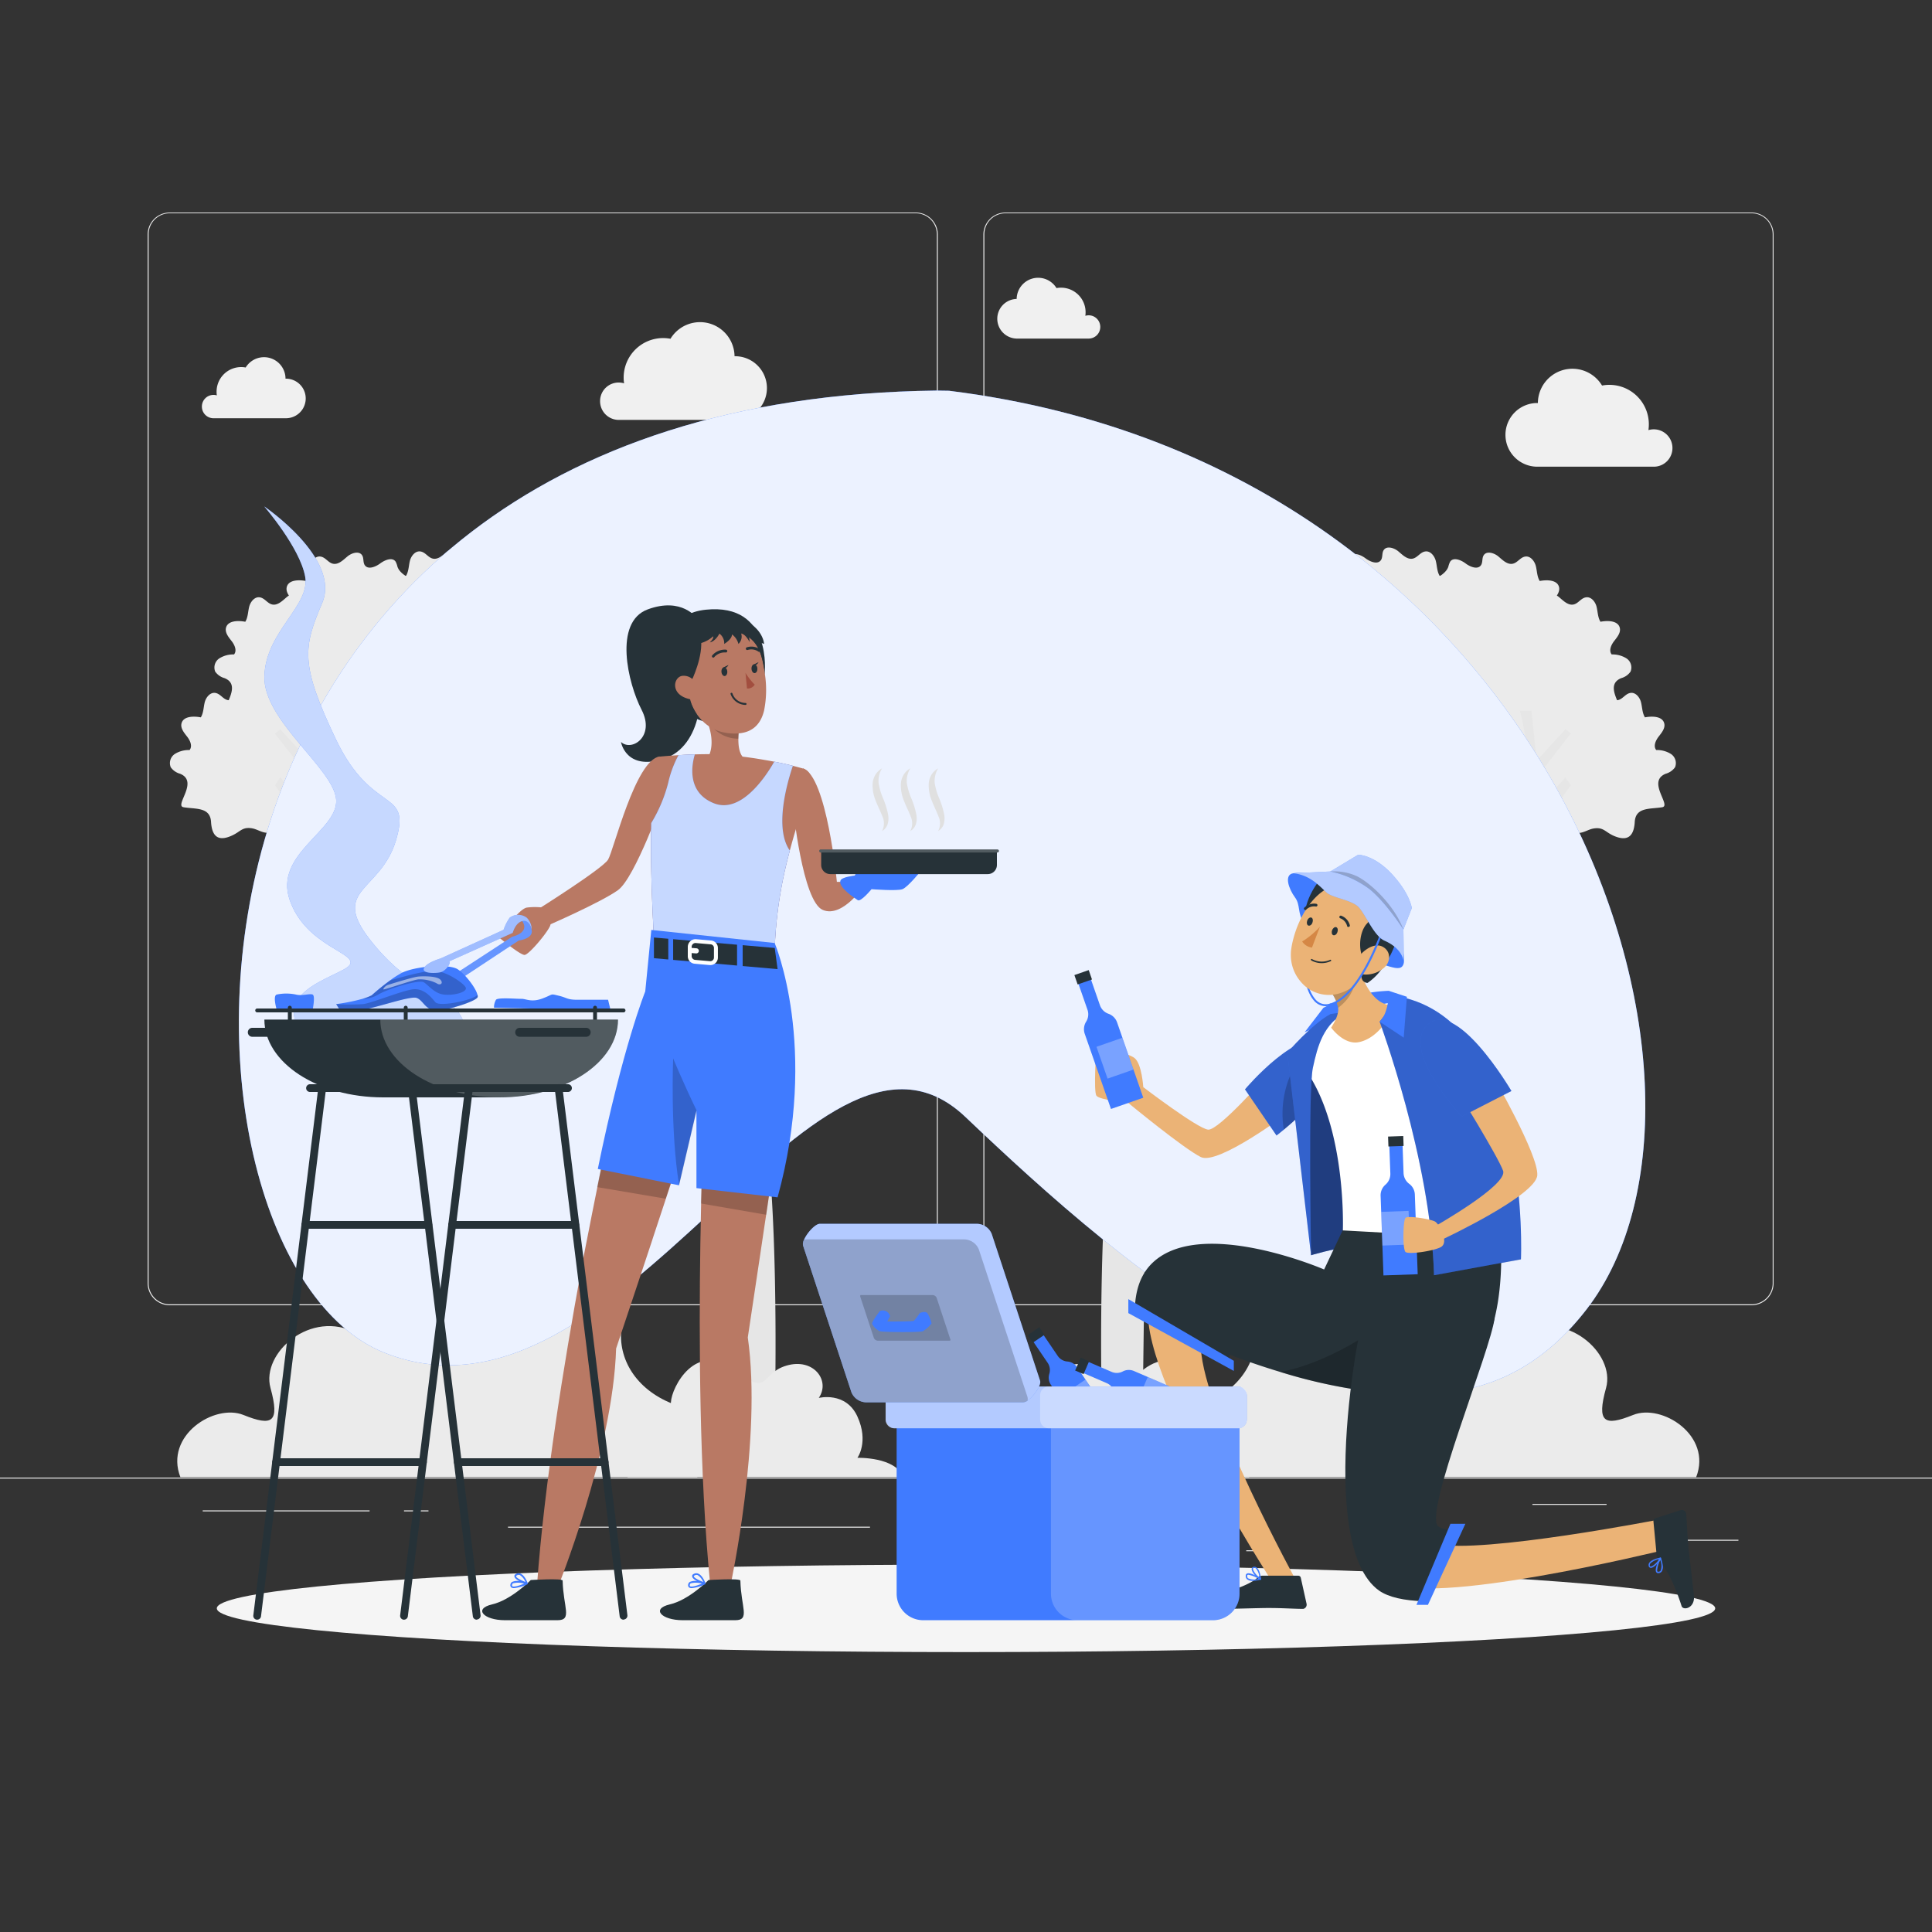 <svg xmlns="http://www.w3.org/2000/svg" viewBox="0 0 500 500"><rect x="0" y="0" width="500" height="500" fill="#333333" stroke="none"/><g id="background-complete"><rect y="382.4" width="500" height="0.25" style="fill:#ebebeb"></rect><rect x="416.78" y="398.49" width="33.12" height="0.25" style="fill:#ebebeb"></rect><rect x="322.53" y="401.21" width="8.69" height="0.25" style="fill:#ebebeb"></rect><rect x="396.59" y="389.21" width="19.19" height="0.25" style="fill:#ebebeb"></rect><rect x="52.46" y="390.89" width="43.19" height="0.25" style="fill:#ebebeb"></rect><rect x="104.56" y="390.89" width="6.33" height="0.25" style="fill:#ebebeb"></rect><rect x="131.47" y="395.11" width="93.68" height="0.25" style="fill:#ebebeb"></rect><path d="M237,337.8H43.91a5.71,5.71,0,0,1-5.7-5.71V60.66A5.71,5.71,0,0,1,43.91,55H237a5.71,5.71,0,0,1,5.71,5.71V332.09A5.71,5.71,0,0,1,237,337.8ZM43.91,55.2a5.46,5.46,0,0,0-5.45,5.46V332.09a5.46,5.46,0,0,0,5.45,5.46H237a5.47,5.47,0,0,0,5.46-5.46V60.66A5.47,5.47,0,0,0,237,55.2Z" style="fill:#ebebeb"></path><path d="M453.31,337.8H260.21a5.72,5.72,0,0,1-5.71-5.71V60.66A5.72,5.72,0,0,1,260.21,55h193.1A5.71,5.71,0,0,1,459,60.66V332.09A5.71,5.71,0,0,1,453.31,337.8ZM260.21,55.2a5.47,5.47,0,0,0-5.46,5.46V332.09a5.47,5.47,0,0,0,5.46,5.46h193.1a5.47,5.47,0,0,0,5.46-5.46V60.66a5.47,5.47,0,0,0-5.46-5.46Z" style="fill:#ebebeb"></path><path d="M422.79,214.59a9.2,9.2,0,0,0,.28-1.87c.23-3.9,3.95-3.28,7.11-3.81,2.47-.41-4.07-6.66.91-8.67a4.42,4.42,0,0,0,2.41-1.67,2.84,2.84,0,0,0-1.09-3.46,6.75,6.75,0,0,0-3.78-1c-.81-1-.15-2.47.63-3.48s1.75-2.16,1.45-3.4c-.45-1.88-3.07-1.95-5-1.58-.7-1.14-.69-2.56-1-3.85s-1.36-2.64-2.69-2.48-2,1.56-3.23,1.85c-1.42.33-2.65-.92-3.76-1.87s-3.07-1.53-3.83-.28c-.46.74-.19,1.77-.67,2.51-.82,1.26-2.79.48-4-.42s-3.16-1.72-4-.47A5.41,5.41,0,0,0,402,182c-.57,1.66-2.37,2.49-3.77,3.55s-2.51,3.19-1.33,4.5c.59.64,1.62.9,1.91,1.72.36,1-.68,1.94-1.51,2.64-1.38,1.17-1.63,4.67.19,5.63.77.4,1.89.53,2.08,1.37s-.6,1.34-1.11,1.92a3.61,3.61,0,0,0,1.11,5.39c.43.21,1,.38,1.13.84a1.69,1.69,0,0,1-.1,1,5.37,5.37,0,0,0-.18,2,.9.9,0,0,0,.24.62,1,1,0,0,0,.58.16c2.63.12,3.89-.82,5.5,1.47a1.7,1.7,0,0,0,.55.58,1.6,1.6,0,0,0,.72.18c1.81.15,3-1,4.64-1.19,2.29-.29,2.78.89,4.79,1.84C420.65,217.68,422.19,216.76,422.79,214.59Z" style="fill:#ebebeb"></path><path d="M392.51,211.32a8.53,8.53,0,0,0,.29-1.88c.23-3.89,3.95-3.27,7.11-3.8,2.47-.41-4.07-6.66.91-8.67a4.32,4.32,0,0,0,2.4-1.68,2.81,2.81,0,0,0-1.08-3.45,6.75,6.75,0,0,0-3.78-1c-.82-1-.15-2.47.63-3.48s1.75-2.16,1.45-3.4c-.45-1.88-3.07-1.95-5-1.58-.7-1.14-.69-2.56-1-3.85s-1.36-2.64-2.69-2.48-2,1.56-3.23,1.85c-1.42.33-2.65-.92-3.76-1.87s-3.07-1.53-3.84-.29c-.45.75-.18,1.78-.66,2.52-.82,1.26-2.79.48-4-.42s-3.16-1.72-4-.47a5.33,5.33,0,0,0-.48,1.3c-.57,1.67-2.37,2.5-3.77,3.56s-2.51,3.19-1.33,4.49c.59.65,1.62.91,1.91,1.73.36,1-.68,1.94-1.51,2.64-1.38,1.17-1.63,4.67.19,5.63.77.4,1.89.53,2.07,1.37s-.59,1.34-1.1,1.92a3.61,3.61,0,0,0,1.11,5.39c.43.21,1,.38,1.13.83a1.71,1.71,0,0,1-.1,1,5.35,5.35,0,0,0-.18,1.95.86.86,0,0,0,.24.61.89.89,0,0,0,.58.17c2.63.11,3.89-.82,5.5,1.47a1.77,1.77,0,0,0,.54.58,1.67,1.67,0,0,0,.73.18c1.81.15,3-1,4.64-1.19,2.29-.29,2.78.89,4.79,1.84C390.38,214.4,391.92,213.48,392.51,211.32Z" style="fill:#ebebeb"></path><path d="M389.6,192a9.2,9.2,0,0,0,.28-1.87c.23-3.9,3.95-3.28,7.11-3.81,2.47-.41-4.07-6.65.91-8.67a4.37,4.37,0,0,0,2.41-1.67,2.84,2.84,0,0,0-1.09-3.46,6.75,6.75,0,0,0-3.78-.95c-.81-1-.15-2.47.63-3.48s1.75-2.16,1.46-3.4c-.45-1.88-3.08-1.95-5-1.58-.7-1.14-.68-2.56-1-3.85s-1.37-2.64-2.69-2.48-2,1.56-3.24,1.85c-1.42.33-2.65-.92-3.76-1.86s-3.06-1.53-3.83-.29c-.46.74-.19,1.78-.66,2.51-.83,1.27-2.79.48-4-.42s-3.16-1.71-4-.47a5.38,5.38,0,0,0-.47,1.31c-.58,1.66-2.38,2.49-3.78,3.56s-2.51,3.18-1.32,4.49c.58.64,1.61.9,1.9,1.72.36,1-.68,1.94-1.51,2.64-1.38,1.17-1.63,4.68.19,5.63.77.41,1.89.53,2.08,1.37s-.6,1.34-1.11,1.92a3.63,3.63,0,0,0,1.11,5.39c.44.21,1,.38,1.13.84a1.69,1.69,0,0,1-.1,1,5.16,5.16,0,0,0-.17,1.95.9.9,0,0,0,.23.62,1,1,0,0,0,.58.16c2.63.12,3.9-.81,5.5,1.47a1.8,1.8,0,0,0,.55.58,1.75,1.75,0,0,0,.72.19c1.81.14,3-1,4.64-1.19,2.29-.3,2.78.89,4.8,1.83C387.46,195.13,389,194.21,389.6,192Z" style="fill:#ebebeb"></path><path d="M369.66,201.65a9.31,9.31,0,0,0,.28-1.88c.23-3.9,3.95-3.28,7.11-3.81,2.47-.41-4.07-6.65.91-8.67a4.37,4.37,0,0,0,2.41-1.67,2.85,2.85,0,0,0-1.09-3.46,6.66,6.66,0,0,0-3.78-.94c-.81-1-.15-2.48.63-3.49s1.75-2.16,1.46-3.4c-.45-1.88-3.08-2-5-1.58-.7-1.14-.68-2.55-1-3.84s-1.37-2.65-2.69-2.49-2,1.56-3.24,1.85c-1.42.34-2.65-.92-3.76-1.86s-3.07-1.53-3.83-.29c-.46.74-.19,1.78-.66,2.51-.83,1.27-2.8.48-4-.42s-3.16-1.71-4-.46a5.17,5.17,0,0,0-.47,1.3c-.58,1.66-2.38,2.49-3.78,3.56s-2.51,3.19-1.32,4.49c.58.64,1.61.9,1.9,1.72.36,1-.68,1.94-1.51,2.64-1.38,1.17-1.63,4.68.19,5.64.77.4,1.89.52,2.08,1.36s-.6,1.34-1.11,1.93a3.62,3.62,0,0,0,1.11,5.38c.44.21,1,.38,1.13.84a1.72,1.72,0,0,1-.1,1,5.33,5.33,0,0,0-.18,2,1,1,0,0,0,.24.61,1,1,0,0,0,.58.16c2.63.12,3.9-.81,5.5,1.48a1.9,1.9,0,0,0,.55.58,1.74,1.74,0,0,0,.72.18c1.81.15,3-1,4.64-1.19,2.29-.29,2.78.89,4.8,1.84C367.52,204.73,369.06,203.81,369.66,201.65Z" style="fill:#ebebeb"></path><path d="M349.5,197.21a9.17,9.17,0,0,0,.29-1.88c.23-3.89,3.95-3.27,7.11-3.8,2.47-.41-4.07-6.66.91-8.67a4.36,4.36,0,0,0,2.4-1.68,2.81,2.81,0,0,0-1.08-3.45,6.75,6.75,0,0,0-3.78-.95c-.82-1-.16-2.47.63-3.48s1.75-2.16,1.45-3.4c-.45-1.88-3.07-2-5-1.59-.7-1.13-.69-2.55-1-3.84s-1.36-2.64-2.69-2.48-2,1.56-3.23,1.85c-1.42.33-2.65-.92-3.77-1.87s-3.06-1.53-3.83-.29c-.46.75-.18,1.78-.66,2.51-.83,1.27-2.79.49-4-.41s-3.16-1.72-4-.47a5,5,0,0,0-.48,1.3c-.57,1.67-2.37,2.5-3.77,3.56s-2.51,3.19-1.33,4.49c.59.65,1.62.91,1.91,1.73.36,1-.69,1.93-1.51,2.64-1.38,1.17-1.63,4.67.19,5.63.77.4,1.89.53,2.07,1.37s-.59,1.34-1.1,1.92a3.61,3.61,0,0,0,1.11,5.39c.43.21,1,.38,1.13.83a1.71,1.71,0,0,1-.1,1,5.35,5.35,0,0,0-.18,1.95.86.86,0,0,0,.24.61.89.89,0,0,0,.58.17c2.62.11,3.89-.82,5.5,1.47a1.77,1.77,0,0,0,.54.58,1.67,1.67,0,0,0,.73.18c1.81.15,3-1,4.64-1.19,2.29-.29,2.77.89,4.79,1.84C347.37,200.29,348.91,199.37,349.5,197.21Z" style="fill:#ebebeb"></path><path d="M349.24,218.77a7,7,0,0,0,.22-1.48c.19-3.07,3.11-2.58,5.6-3,1.95-.32-3.2-5.24.72-6.82a3.47,3.47,0,0,0,1.89-1.32,2.21,2.21,0,0,0-.85-2.72,5.28,5.28,0,0,0-3-.75c-.64-.78-.12-2,.5-2.74s1.38-1.7,1.14-2.68c-.35-1.48-2.42-1.53-3.91-1.24a11,11,0,0,1-.81-3c-.27-1-1.08-2.08-2.12-2s-1.58,1.23-2.54,1.46c-1.12.26-2.09-.73-3-1.47s-2.41-1.2-3-.23c-.36.59-.14,1.41-.52,2-.65,1-2.19.38-3.15-.33s-2.49-1.35-3.17-.36a4.43,4.43,0,0,0-.37,1c-.45,1.31-1.87,2-3,2.8s-2,2.52-1,3.54c.46.51,1.27.71,1.49,1.36s-.53,1.52-1.18,2.08c-1.09.92-1.28,3.68.15,4.43.6.32,1.48.42,1.63,1.08s-.47,1.05-.87,1.51a2.85,2.85,0,0,0,.87,4.24c.35.17.77.3.9.66a1.31,1.31,0,0,1-.09.8,4.2,4.2,0,0,0-.13,1.54.66.66,0,0,0,.18.48.73.73,0,0,0,.46.13c2.07.09,3.07-.64,4.33,1.16a1.57,1.57,0,0,0,.43.46,1.37,1.37,0,0,0,.57.14c1.42.12,2.35-.77,3.65-.94,1.81-.23,2.19.7,3.78,1.45C347.56,221.2,348.77,220.47,349.24,218.77Z" style="fill:#ebebeb"></path><path d="M338,211.32a9.2,9.2,0,0,0,.28-1.88c.23-3.89,3.95-3.27,7.11-3.8,2.47-.41-4.07-6.66.91-8.67a4.35,4.35,0,0,0,2.41-1.68,2.83,2.83,0,0,0-1.09-3.45,6.73,6.73,0,0,0-3.78-1c-.81-1-.15-2.47.64-3.48s1.74-2.16,1.45-3.4c-.45-1.88-3.08-1.95-5-1.58-.7-1.14-.68-2.56-1-3.85s-1.37-2.64-2.69-2.48-2,1.56-3.24,1.85c-1.42.33-2.65-.92-3.76-1.87s-3.06-1.53-3.83-.29c-.46.75-.19,1.78-.66,2.52-.83,1.26-2.79.48-4-.42s-3.16-1.72-4-.47a5.31,5.31,0,0,0-.47,1.3c-.58,1.67-2.38,2.5-3.78,3.56s-2.51,3.19-1.32,4.49c.58.65,1.61.91,1.9,1.73.36,1-.68,1.94-1.51,2.64-1.37,1.17-1.62,4.67.2,5.63.76.4,1.88.53,2.07,1.37s-.6,1.34-1.11,1.92a3.63,3.63,0,0,0,1.11,5.39c.44.21,1,.38,1.14.83a1.72,1.72,0,0,1-.11,1,5.14,5.14,0,0,0-.17,1.95.85.85,0,0,0,.23.61.92.92,0,0,0,.58.17c2.63.11,3.9-.82,5.5,1.47a1.91,1.91,0,0,0,.55.58,1.63,1.63,0,0,0,.72.18c1.81.15,3-1,4.64-1.19,2.29-.29,2.78.89,4.8,1.84C335.81,214.4,337.35,213.48,338,211.32Z" style="fill:#ebebeb"></path><path d="M369.66,177.93a9.2,9.2,0,0,0,.28-1.87c.23-3.9,3.95-3.28,7.11-3.81,2.47-.41-4.07-6.65.91-8.67a4.42,4.42,0,0,0,2.41-1.67,2.84,2.84,0,0,0-1.09-3.46,6.75,6.75,0,0,0-3.78-.95c-.81-1-.15-2.47.63-3.48s1.75-2.16,1.46-3.4c-.45-1.88-3.08-2-5-1.58-.7-1.14-.68-2.56-1-3.85s-1.37-2.64-2.69-2.48-2,1.56-3.24,1.85c-1.42.33-2.65-.92-3.76-1.86s-3.07-1.54-3.83-.29c-.46.74-.19,1.78-.66,2.51-.83,1.27-2.8.48-4-.42s-3.16-1.72-4-.47a5.38,5.38,0,0,0-.47,1.31c-.58,1.66-2.38,2.49-3.78,3.56s-2.51,3.18-1.32,4.49c.58.64,1.61.9,1.9,1.72.36,1-.68,1.94-1.51,2.64-1.38,1.17-1.63,4.67.19,5.63.77.41,1.89.53,2.08,1.37s-.6,1.34-1.11,1.92a3.63,3.63,0,0,0,1.11,5.39c.44.21,1,.38,1.13.84a1.69,1.69,0,0,1-.1,1,5.37,5.37,0,0,0-.18,2,1,1,0,0,0,.24.62,1,1,0,0,0,.58.16c2.63.12,3.9-.81,5.5,1.47a1.8,1.8,0,0,0,.55.58,1.6,1.6,0,0,0,.72.18c1.81.15,3-1,4.64-1.18,2.29-.3,2.78.88,4.8,1.83C367.52,181,369.06,180.1,369.66,177.93Z" style="fill:#ebebeb"></path><path d="M395.55,179.26a9.2,9.2,0,0,0,.28-1.88c.23-3.89,3.95-3.28,7.11-3.81,2.47-.41-4.07-6.65.91-8.66a4.43,4.43,0,0,0,2.41-1.68,2.83,2.83,0,0,0-1.09-3.45,6.59,6.59,0,0,0-3.78-.95c-.81-1-.15-2.48.63-3.49s1.75-2.15,1.46-3.4c-.45-1.88-3.08-1.94-5-1.58-.7-1.13-.68-2.55-1-3.84s-1.37-2.65-2.69-2.49-2,1.56-3.24,1.85c-1.42.34-2.65-.92-3.76-1.86s-3.07-1.53-3.83-.29c-.46.74-.19,1.78-.66,2.51-.83,1.27-2.8.48-4-.42s-3.16-1.71-4-.46a5.17,5.17,0,0,0-.47,1.3c-.58,1.66-2.38,2.49-3.78,3.56s-2.51,3.19-1.32,4.49c.58.64,1.61.9,1.9,1.72.36,1-.68,1.94-1.51,2.64-1.38,1.18-1.63,4.68.19,5.64.77.4,1.89.52,2.08,1.37s-.6,1.34-1.11,1.92a3.62,3.62,0,0,0,1.11,5.38c.44.21,1,.38,1.13.84a1.72,1.72,0,0,1-.1,1,5.33,5.33,0,0,0-.18,1.95,1,1,0,0,0,.24.61,1,1,0,0,0,.58.16c2.63.12,3.9-.81,5.5,1.48a1.9,1.9,0,0,0,.55.58,1.74,1.74,0,0,0,.72.18c1.81.15,3-1,4.64-1.19,2.29-.29,2.78.89,4.8,1.84C393.41,182.34,395,181.42,395.55,179.26Z" style="fill:#ebebeb"></path><path d="M411.27,189.85a9.92,9.92,0,0,0,.29-1.87c.23-3.9,3.95-3.28,7.11-3.81,2.47-.41-4.07-6.66.91-8.67a4.36,4.36,0,0,0,2.4-1.68,2.81,2.81,0,0,0-1.08-3.45,6.78,6.78,0,0,0-3.79-1c-.81-1-.15-2.47.64-3.48s1.75-2.16,1.45-3.4c-.45-1.88-3.07-1.95-5-1.58-.7-1.14-.69-2.56-1-3.85s-1.36-2.64-2.69-2.48-2,1.56-3.23,1.85c-1.42.33-2.65-.92-3.77-1.87s-3.06-1.53-3.83-.29c-.46.75-.18,1.78-.66,2.52-.83,1.26-2.79.48-4-.42s-3.16-1.72-4-.47a5.31,5.31,0,0,0-.47,1.3c-.57,1.67-2.37,2.5-3.77,3.56s-2.51,3.19-1.33,4.5c.59.64,1.61.9,1.91,1.72.36,1-.69,1.94-1.51,2.64-1.38,1.17-1.63,4.67.19,5.63.76.4,1.88.53,2.07,1.37s-.59,1.34-1.1,1.92a3.62,3.62,0,0,0,1.1,5.39c.44.21,1,.38,1.14.84a1.69,1.69,0,0,1-.1,1,5.35,5.35,0,0,0-.18,1.95.9.9,0,0,0,.24.62.93.93,0,0,0,.57.16c2.63.11,3.9-.82,5.51,1.47a1.77,1.77,0,0,0,.54.58,1.67,1.67,0,0,0,.73.18c1.81.15,3-1,4.64-1.19,2.29-.29,2.77.89,4.79,1.84C409.14,192.94,410.68,192,411.27,189.85Z" style="fill:#ebebeb"></path><path d="M406.5,203.24s-6.57,9.3-8.84,12.25S384.05,236.81,382.51,249c-.17,1.29-.33,2.41-.49,3.39,4.88,32.19,4.12,91.09,3.94,101.17H370.51c-.14-11.37-1.45-115.31-1.94-118.48-.51-3.36-7-16.15-16.95-21.4S333,191,333,191h3.18s5.9,10.66,14.29,16.55a32.23,32.23,0,0,0,3.77,2.24A53.56,53.56,0,0,1,357.6,191l1.72,1.59c-2.32,9.49-2,15.57-1.31,19.06a34.68,34.68,0,0,1,8.67,5.81c8.71-11.32,13.6-37.2,13.6-37.2l2.23,1.21a130.75,130.75,0,0,1-2.88,15.88c-1.63,6.7-6.43,19.31-8.66,25a59,59,0,0,1,6.57,12.34,5.19,5.19,0,0,1,.84-1c5.67-5.12,16.33-29.34,16.33-29.34,2.58-5.63-1.36-20.41-1.36-20.41h3l1.33,12.92,7.48-8.16,1.36,1.13-7.93,10.21L394.49,213l10.65-11.8Z" style="fill:#e6e6e6"></path><path d="M54.9,214.59a9.2,9.2,0,0,1-.28-1.87c-.24-3.9-3.95-3.28-7.12-3.81-2.47-.41,4.08-6.66-.91-8.67a4.39,4.39,0,0,1-2.4-1.67,2.84,2.84,0,0,1,1.08-3.46,6.78,6.78,0,0,1,3.79-1c.81-1,.15-2.47-.64-3.48s-1.75-2.16-1.45-3.4c.45-1.88,3.08-1.95,5-1.58.7-1.14.69-2.56,1-3.85s1.37-2.64,2.69-2.48,2,1.56,3.23,1.85c1.42.33,2.65-.92,3.77-1.87s3.06-1.53,3.83-.28c.46.74.18,1.77.66,2.51.83,1.26,2.79.48,4-.42s3.16-1.72,4-.47a5.38,5.38,0,0,1,.47,1.31c.58,1.66,2.37,2.49,3.78,3.55s2.51,3.19,1.32,4.5c-.58.64-1.61.9-1.9,1.72-.37,1,.68,1.94,1.51,2.64,1.37,1.17,1.62,4.67-.2,5.63-.76.4-1.88.53-2.07,1.37s.6,1.34,1.1,1.92a3.62,3.62,0,0,1-1.1,5.39c-.44.21-1,.38-1.14.84a1.69,1.69,0,0,0,.11,1,5.6,5.6,0,0,1,.17,2,.9.9,0,0,1-.24.62.93.93,0,0,1-.57.16c-2.63.12-3.9-.82-5.5,1.47a1.91,1.91,0,0,1-.55.58,1.67,1.67,0,0,1-.73.18c-1.8.15-3-1-4.64-1.19-2.29-.29-2.77.89-4.79,1.84C57,217.68,55.5,216.76,54.9,214.59Z" style="fill:#ebebeb"></path><path d="M85.17,211.32a9.2,9.2,0,0,1-.28-1.88c-.23-3.89-4-3.27-7.12-3.8-2.47-.41,4.08-6.66-.91-8.67a4.36,4.36,0,0,1-2.4-1.68,2.82,2.82,0,0,1,1.09-3.45,6.73,6.73,0,0,1,3.78-1c.81-1,.15-2.47-.64-3.48s-1.75-2.16-1.45-3.4c.45-1.88,3.08-1.95,5-1.58.7-1.14.69-2.56,1-3.85s1.37-2.64,2.69-2.48,2,1.56,3.23,1.85c1.42.33,2.65-.92,3.77-1.87s3.06-1.53,3.83-.29c.46.75.18,1.78.66,2.52.83,1.26,2.79.48,4-.42s3.16-1.72,4-.47a5.31,5.31,0,0,1,.47,1.3c.58,1.67,2.38,2.5,3.78,3.56s2.51,3.19,1.32,4.49c-.58.65-1.61.91-1.9,1.73-.37,1,.68,1.94,1.51,2.64,1.37,1.17,1.62,4.67-.2,5.63-.76.4-1.88.53-2.07,1.37s.6,1.34,1.11,1.92a3.63,3.63,0,0,1-1.11,5.39c-.44.21-1,.38-1.14.83a1.72,1.72,0,0,0,.11,1,5.58,5.58,0,0,1,.17,1.95.82.82,0,0,1-.24.61.88.88,0,0,1-.57.17c-2.63.11-3.9-.82-5.5,1.47a1.91,1.91,0,0,1-.55.58,1.67,1.67,0,0,1-.73.18c-1.8.15-3-1-4.63-1.19-2.3-.29-2.78.89-4.8,1.84C87.31,214.4,85.77,213.48,85.17,211.32Z" style="fill:#ebebeb"></path><path d="M88.09,192a9.92,9.92,0,0,1-.29-1.87c-.23-3.9-4-3.28-7.11-3.81-2.47-.41,4.07-6.65-.91-8.67a4.34,4.34,0,0,1-2.4-1.67,2.82,2.82,0,0,1,1.08-3.46,6.75,6.75,0,0,1,3.78-.95c.82-1,.16-2.47-.63-3.48s-1.75-2.16-1.45-3.4c.45-1.88,3.07-1.95,5-1.58.7-1.14.69-2.56,1-3.85s1.36-2.64,2.69-2.48,2,1.56,3.23,1.85c1.42.33,2.65-.92,3.77-1.86s3.06-1.53,3.83-.29c.46.74.18,1.78.66,2.51.83,1.27,2.79.48,4-.42s3.16-1.71,4-.47a5.38,5.38,0,0,1,.47,1.31c.57,1.66,2.37,2.49,3.77,3.56s2.51,3.18,1.33,4.49c-.59.64-1.62.9-1.91,1.72-.36,1,.69,1.94,1.51,2.64,1.38,1.17,1.63,4.68-.19,5.63-.76.41-1.88.53-2.07,1.37s.59,1.34,1.1,1.92a3.62,3.62,0,0,1-1.1,5.39c-.44.21-1,.38-1.14.84a1.69,1.69,0,0,0,.1,1,5.37,5.37,0,0,1,.18,1.95.9.9,0,0,1-.24.62.93.93,0,0,1-.57.16c-2.63.12-3.9-.81-5.51,1.47a1.77,1.77,0,0,1-.54.58,1.84,1.84,0,0,1-.73.19c-1.81.14-3-1-4.64-1.19-2.29-.3-2.77.89-4.79,1.83C90.22,195.13,88.68,194.21,88.09,192Z" style="fill:#ebebeb"></path><path d="M108,201.65a10,10,0,0,1-.29-1.88c-.23-3.9-3.94-3.28-7.11-3.81-2.47-.41,4.07-6.65-.91-8.67a4.34,4.34,0,0,1-2.4-1.67,2.84,2.84,0,0,1,1.08-3.46,6.69,6.69,0,0,1,3.79-.94c.81-1,.15-2.48-.64-3.49s-1.75-2.16-1.45-3.4c.45-1.88,3.07-2,5-1.58.7-1.14.69-2.55,1-3.84s1.36-2.65,2.69-2.49,2,1.56,3.23,1.85c1.42.34,2.65-.92,3.77-1.86s3.06-1.53,3.83-.29c.46.74.18,1.78.66,2.51.83,1.27,2.79.48,4-.42s3.16-1.71,4-.46a5.17,5.17,0,0,1,.47,1.3c.57,1.66,2.37,2.49,3.77,3.56s2.51,3.19,1.33,4.49c-.59.64-1.61.9-1.91,1.72-.36,1,.69,1.94,1.51,2.64,1.38,1.17,1.63,4.68-.19,5.64-.76.4-1.88.52-2.07,1.36s.6,1.34,1.1,1.93a3.61,3.61,0,0,1-1.1,5.38c-.44.21-1,.38-1.14.84a1.72,1.72,0,0,0,.1,1,5.33,5.33,0,0,1,.18,2,.9.9,0,0,1-.24.61.93.93,0,0,1-.57.16c-2.63.12-3.9-.81-5.51,1.48a1.87,1.87,0,0,1-.54.58,1.83,1.83,0,0,1-.73.18c-1.8.15-3-1-4.64-1.19-2.29-.29-2.77.89-4.79,1.84C110.16,204.73,108.62,203.81,108,201.65Z" style="fill:#ebebeb"></path><path d="M128.18,197.21a9.2,9.2,0,0,1-.28-1.88c-.23-3.89-4-3.27-7.11-3.8-2.48-.41,4.07-6.66-.91-8.67a4.35,4.35,0,0,1-2.41-1.68,2.83,2.83,0,0,1,1.09-3.45,6.73,6.73,0,0,1,3.78-.95c.81-1,.15-2.47-.64-3.48s-1.75-2.16-1.45-3.4c.45-1.88,3.08-2,5-1.59.71-1.13.69-2.55,1-3.84s1.37-2.64,2.69-2.48,2,1.56,3.23,1.85c1.43.33,2.66-.92,3.77-1.87s3.06-1.53,3.83-.29c.46.75.19,1.78.66,2.51.83,1.27,2.79.49,4-.41s3.16-1.72,4-.47a5.31,5.31,0,0,1,.47,1.3c.58,1.67,2.38,2.5,3.78,3.56s2.51,3.19,1.32,4.49c-.58.65-1.61.91-1.9,1.73-.37,1,.68,1.93,1.51,2.64,1.37,1.17,1.62,4.67-.2,5.63-.76.4-1.88.53-2.07,1.37s.6,1.34,1.11,1.92a3.63,3.63,0,0,1-1.11,5.39c-.44.21-1,.38-1.14.83a1.72,1.72,0,0,0,.11,1,5.14,5.14,0,0,1,.17,1.95.85.85,0,0,1-.23.61.92.92,0,0,1-.58.17c-2.63.11-3.9-.82-5.5,1.47a1.91,1.91,0,0,1-.55.58,1.63,1.63,0,0,1-.72.18c-1.81.15-3-1-4.64-1.19-2.29-.29-2.78.89-4.8,1.84C130.32,200.29,128.78,199.37,128.18,197.21Z" style="fill:#ebebeb"></path><path d="M128.44,218.77a7,7,0,0,1-.22-1.48c-.18-3.07-3.11-2.58-5.6-3-1.94-.32,3.21-5.24-.72-6.82a3.5,3.5,0,0,1-1.89-1.32,2.23,2.23,0,0,1,.86-2.72,5.23,5.23,0,0,1,3-.75c.64-.78.12-2-.5-2.74s-1.37-1.7-1.14-2.68c.36-1.48,2.42-1.53,3.92-1.24a10.67,10.67,0,0,0,.8-3c.27-1,1.08-2.08,2.12-2s1.59,1.23,2.55,1.46c1.12.26,2.09-.73,3-1.47s2.42-1.2,3-.23c.36.59.15,1.41.52,2,.65,1,2.2.38,3.16-.33s2.49-1.35,3.16-.36a4,4,0,0,1,.37,1c.46,1.31,1.87,2,3,2.8s2,2.52,1,3.54c-.46.51-1.27.71-1.5,1.36s.54,1.52,1.19,2.08c1.08.92,1.28,3.68-.15,4.43-.61.32-1.49.42-1.64,1.08s.47,1.05.87,1.51a2.84,2.84,0,0,1-.87,4.24c-.34.17-.76.3-.89.66a1.38,1.38,0,0,0,.08.8,4.21,4.21,0,0,1,.14,1.54.67.67,0,0,1-.19.48.7.7,0,0,1-.45.13c-2.07.09-3.07-.64-4.33,1.16a1.61,1.61,0,0,1-.44.46,1.37,1.37,0,0,1-.57.14c-1.42.12-2.35-.77-3.65-.94-1.8-.23-2.18.7-3.77,1.45C130.13,221.2,128.91,220.47,128.44,218.77Z" style="fill:#ebebeb"></path><path d="M139.74,211.32a8.53,8.53,0,0,1-.29-1.88c-.23-3.89-3.95-3.27-7.11-3.8-2.47-.41,4.07-6.66-.91-8.67a4.36,4.36,0,0,1-2.4-1.68,2.81,2.81,0,0,1,1.08-3.45,6.75,6.75,0,0,1,3.78-1c.82-1,.16-2.47-.63-3.48s-1.75-2.16-1.45-3.4c.45-1.88,3.07-1.95,5-1.58.7-1.14.69-2.56,1-3.85s1.36-2.64,2.69-2.48,2,1.56,3.23,1.85c1.42.33,2.65-.92,3.77-1.87s3.06-1.53,3.83-.29c.46.75.18,1.78.66,2.52.83,1.26,2.79.48,4-.42s3.16-1.72,4-.47a5,5,0,0,1,.48,1.3c.57,1.67,2.37,2.5,3.77,3.56s2.51,3.19,1.33,4.49c-.59.65-1.62.91-1.91,1.73-.36,1,.69,1.94,1.51,2.64,1.38,1.17,1.63,4.67-.19,5.63-.77.4-1.89.53-2.07,1.37s.59,1.34,1.1,1.92a3.61,3.61,0,0,1-1.11,5.39c-.43.21-1,.38-1.13.83a1.71,1.71,0,0,0,.1,1,5.35,5.35,0,0,1,.18,1.95.86.86,0,0,1-.24.61.89.89,0,0,1-.58.17c-2.62.11-3.89-.82-5.5,1.47a1.77,1.77,0,0,1-.54.58,1.67,1.67,0,0,1-.73.18c-1.81.15-3-1-4.64-1.19-2.29-.29-2.77.89-4.79,1.84C141.87,214.4,140.33,213.48,139.74,211.32Z" style="fill:#ebebeb"></path><path d="M108,177.93a9.92,9.92,0,0,1-.29-1.87c-.23-3.9-3.94-3.28-7.11-3.81-2.47-.41,4.07-6.65-.91-8.67a4.39,4.39,0,0,1-2.4-1.67,2.84,2.84,0,0,1,1.08-3.46,6.78,6.78,0,0,1,3.79-.95c.81-1,.15-2.47-.64-3.48s-1.75-2.16-1.45-3.4c.45-1.88,3.07-2,5-1.58.7-1.14.69-2.56,1-3.85s1.36-2.64,2.69-2.48,2,1.56,3.23,1.85c1.42.33,2.65-.92,3.77-1.86s3.06-1.54,3.83-.29c.46.74.18,1.78.66,2.51.83,1.27,2.79.48,4-.42s3.16-1.72,4-.47a5.38,5.38,0,0,1,.47,1.31c.57,1.66,2.37,2.49,3.77,3.56s2.51,3.18,1.33,4.49c-.59.64-1.61.9-1.91,1.72-.36,1,.69,1.94,1.51,2.64,1.38,1.17,1.63,4.67-.19,5.63-.76.41-1.88.53-2.07,1.37s.6,1.34,1.1,1.92a3.62,3.62,0,0,1-1.1,5.39c-.44.21-1,.38-1.14.84a1.69,1.69,0,0,0,.1,1,5.37,5.37,0,0,1,.18,2,.9.9,0,0,1-.24.62.93.93,0,0,1-.57.16c-2.63.12-3.9-.81-5.51,1.47a1.77,1.77,0,0,1-.54.58,1.67,1.67,0,0,1-.73.18c-1.8.15-3-1-4.64-1.18-2.29-.3-2.77.88-4.79,1.83C110.16,181,108.62,180.1,108,177.93Z" style="fill:#ebebeb"></path><path d="M82.14,179.26a9.91,9.91,0,0,1-.29-1.88c-.23-3.89-3.94-3.28-7.11-3.81-2.47-.41,4.07-6.65-.91-8.66a4.41,4.41,0,0,1-2.4-1.68,2.83,2.83,0,0,1,1.08-3.45,6.62,6.62,0,0,1,3.79-.95c.81-1,.15-2.48-.64-3.49s-1.75-2.15-1.45-3.4c.45-1.88,3.07-1.94,5-1.58.7-1.13.69-2.55,1-3.84s1.36-2.65,2.69-2.49,2,1.56,3.23,1.85c1.42.34,2.65-.92,3.77-1.86s3.06-1.53,3.83-.29c.46.74.18,1.78.66,2.51.83,1.27,2.79.48,4-.42s3.16-1.71,4-.46a5.17,5.17,0,0,1,.47,1.3c.57,1.66,2.37,2.49,3.77,3.56s2.51,3.19,1.33,4.49c-.59.64-1.61.9-1.9,1.72-.37,1,.68,1.94,1.5,2.64,1.38,1.18,1.63,4.68-.19,5.64-.76.4-1.88.52-2.07,1.37s.6,1.34,1.1,1.92a3.61,3.61,0,0,1-1.1,5.38c-.44.21-1,.38-1.14.84a1.72,1.72,0,0,0,.1,1,5.33,5.33,0,0,1,.18,1.95.9.9,0,0,1-.24.61.93.93,0,0,1-.57.16c-2.63.12-3.9-.81-5.51,1.48a1.87,1.87,0,0,1-.54.58,1.83,1.83,0,0,1-.73.18c-1.8.15-3-1-4.64-1.19-2.29-.29-2.77.89-4.79,1.84C84.27,182.34,82.73,181.42,82.14,179.26Z" style="fill:#ebebeb"></path><path d="M66.41,189.85a9.2,9.2,0,0,1-.28-1.87c-.23-3.9-3.95-3.28-7.11-3.81-2.47-.41,4.07-6.66-.91-8.67a4.38,4.38,0,0,1-2.41-1.68,2.83,2.83,0,0,1,1.09-3.45,6.73,6.73,0,0,1,3.78-1c.81-1,.15-2.47-.64-3.48s-1.74-2.16-1.45-3.4c.45-1.88,3.08-1.95,5-1.58.7-1.14.68-2.56,1-3.85s1.37-2.64,2.69-2.48,2,1.56,3.24,1.85c1.42.33,2.65-.92,3.76-1.87s3.06-1.53,3.83-.29c.46.75.19,1.78.66,2.52.83,1.26,2.79.48,4-.42s3.16-1.72,4-.47a5.31,5.31,0,0,1,.47,1.3c.58,1.67,2.38,2.5,3.78,3.56s2.51,3.19,1.32,4.5c-.58.64-1.61.9-1.9,1.72-.36,1,.68,1.94,1.51,2.64,1.38,1.17,1.62,4.67-.2,5.63-.76.4-1.88.53-2.07,1.37s.6,1.34,1.11,1.92A3.63,3.63,0,0,1,89.6,184c-.44.21-1,.38-1.14.84a1.78,1.78,0,0,0,.11,1,5.14,5.14,0,0,1,.17,1.95.9.9,0,0,1-.23.62,1,1,0,0,1-.58.16c-2.63.11-3.9-.82-5.5,1.47a1.8,1.8,0,0,1-.55.58,1.63,1.63,0,0,1-.72.18c-1.81.15-3-1-4.64-1.19-2.29-.29-2.78.89-4.8,1.84C68.55,192.94,67,192,66.41,189.85Z" style="fill:#ebebeb"></path><path d="M71.18,203.24s6.58,9.3,8.84,12.25S93.63,236.81,95.17,249c.17,1.29.33,2.41.49,3.39-4.88,32.19-4.11,91.09-3.94,101.17h15.45c.14-11.37,1.46-115.31,1.94-118.48.51-3.36,7-16.15,17-21.4S144.66,191,144.66,191h-3.18s-5.89,10.66-14.28,16.55a32.35,32.35,0,0,1-3.78,2.24A53.56,53.56,0,0,0,120.08,191l-1.71,1.59c2.31,9.49,2,15.57,1.31,19.06a34.54,34.54,0,0,0-8.68,5.81c-8.7-11.32-13.6-37.2-13.6-37.2l-2.23,1.21a133.16,133.16,0,0,0,2.88,15.88c1.63,6.7,6.43,19.31,8.67,25a59,59,0,0,0-6.58,12.34,4.85,4.85,0,0,0-.84-1C93.63,228.6,83,204.38,83,204.38,80.39,198.75,84.33,184,84.33,184h-3L80,196.89l-7.48-8.16-1.36,1.13,7.94,10.21L83.2,213,72.54,201.2Z" style="fill:#e6e6e6"></path><path d="M226.15,264.48a6.87,6.87,0,0,0,.19-1.3c.16-2.7,2.74-2.28,4.93-2.64,1.72-.29-2.82-4.62.63-6a3,3,0,0,0,1.67-1.17,2,2,0,0,0-.75-2.39,4.66,4.66,0,0,0-2.62-.66c-.57-.68-.11-1.71.44-2.41s1.21-1.5,1-2.36c-.31-1.3-2.13-1.35-3.44-1.1a9.51,9.51,0,0,1-.72-2.66c-.23-.9-.94-1.84-1.86-1.73s-1.4,1.09-2.24,1.29c-1,.23-1.84-.64-2.61-1.3s-2.13-1.06-2.66-.2c-.32.52-.13,1.24-.46,1.74-.57.88-1.93.34-2.78-.29s-2.19-1.18-2.79-.32a3.51,3.51,0,0,0-.32.91c-.4,1.15-1.65,1.72-2.62,2.46s-1.74,2.21-.92,3.12c.41.44,1.12.62,1.32,1.19s-.47,1.35-1,1.83c-1,.81-1.12,3.24.14,3.91.53.28,1.31.36,1.44,1s-.42.93-.77,1.33a2.5,2.5,0,0,0,.77,3.73c.3.15.67.27.78.59a1.14,1.14,0,0,1-.07.7,3.85,3.85,0,0,0-.12,1.35.64.64,0,0,0,.17.43.65.65,0,0,0,.4.11c1.82.08,2.7-.56,3.81,1a1.32,1.32,0,0,0,.38.4,1.09,1.09,0,0,0,.5.13c1.25.1,2.07-.68,3.22-.82,1.59-.21,1.92.61,3.32,1.27C224.66,266.62,225.73,266,226.15,264.48Z" style="fill:#ebebeb"></path><path d="M205.16,262.21a6.87,6.87,0,0,0,.19-1.3c.16-2.7,2.74-2.27,4.93-2.64,1.72-.29-2.82-4.62.64-6a3,3,0,0,0,1.66-1.16,2,2,0,0,0-.75-2.4,4.66,4.66,0,0,0-2.62-.66c-.57-.68-.11-1.71.44-2.41s1.21-1.5,1-2.36c-.31-1.3-2.13-1.35-3.44-1.1a9.42,9.42,0,0,1-.72-2.66c-.23-.9-.94-1.84-1.86-1.72s-1.39,1.08-2.24,1.28-1.84-.64-2.61-1.29-2.13-1.07-2.66-.2c-.32.51-.13,1.23-.46,1.74-.57.88-1.93.33-2.78-.29s-2.19-1.19-2.78-.33a3.2,3.2,0,0,0-.33.91c-.4,1.15-1.65,1.73-2.62,2.47s-1.74,2.21-.92,3.11c.41.44,1.12.62,1.32,1.19s-.47,1.35-1,1.83c-1,.82-1.13,3.25.13,3.91.53.28,1.31.37,1.44.95s-.42.93-.77,1.33a2.51,2.51,0,0,0,.77,3.74c.3.14.67.26.79.58a1.15,1.15,0,0,1-.08.7,3.85,3.85,0,0,0-.12,1.35.64.64,0,0,0,.17.43.59.59,0,0,0,.4.11c1.82.08,2.7-.56,3.81,1a1.36,1.36,0,0,0,.38.41,1.23,1.23,0,0,0,.5.12c1.26.11,2.07-.68,3.22-.82,1.59-.2,1.92.61,3.32,1.27C203.68,264.35,204.74,263.71,205.16,262.21Z" style="fill:#ebebeb"></path><path d="M203.13,248.84a6.12,6.12,0,0,0,.2-1.3c.16-2.7,2.74-2.27,4.93-2.64,1.71-.28-2.82-4.61.63-6a3.05,3.05,0,0,0,1.67-1.16,2,2,0,0,0-.75-2.4,4.67,4.67,0,0,0-2.63-.65c-.56-.69-.1-1.72.44-2.42s1.22-1.49,1-2.36c-.31-1.3-2.13-1.35-3.45-1.09a9.83,9.83,0,0,1-.71-2.67c-.23-.89-.95-1.83-1.86-1.72s-1.4,1.08-2.25,1.28-1.83-.64-2.61-1.29-2.12-1.06-2.65-.2c-.32.51-.13,1.23-.46,1.74-.58.88-1.94.33-2.78-.29s-2.19-1.19-2.79-.32a3.44,3.44,0,0,0-.32.9c-.4,1.15-1.65,1.73-2.62,2.47s-1.74,2.21-.92,3.11c.4.45,1.12.63,1.32,1.2s-.47,1.34-1.05,1.83c-.95.81-1.13,3.24.14,3.9.53.28,1.3.37,1.43.95s-.41.93-.76,1.34a2.51,2.51,0,0,0,.76,3.73c.31.14.68.26.79.58a1.17,1.17,0,0,1-.07.71,3.81,3.81,0,0,0-.12,1.35.48.48,0,0,0,.56.53c1.83.09,2.7-.56,3.82,1a1.21,1.21,0,0,0,.38.4,1.24,1.24,0,0,0,.5.13c1.25.1,2.07-.68,3.22-.83,1.59-.2,1.92.62,3.32,1.28C201.65,251,202.72,250.34,203.13,248.84Z" style="fill:#ebebeb"></path><path d="M189.31,255.5a6.87,6.87,0,0,0,.19-1.3c.16-2.7,2.74-2.27,4.93-2.64,1.72-.29-2.82-4.61.64-6a3,3,0,0,0,1.66-1.16A2,2,0,0,0,196,242a4.66,4.66,0,0,0-2.62-.66c-.57-.68-.11-1.71.44-2.41s1.21-1.5,1-2.36c-.31-1.3-2.13-1.35-3.44-1.1a9.42,9.42,0,0,1-.72-2.66c-.23-.9-.94-1.83-1.86-1.72s-1.39,1.08-2.24,1.28-1.84-.64-2.61-1.29-2.13-1.06-2.66-.2c-.32.51-.13,1.23-.46,1.74-.57.88-1.93.33-2.78-.29s-2.19-1.19-2.78-.32a3,3,0,0,0-.33.9c-.4,1.15-1.65,1.73-2.62,2.47s-1.74,2.21-.92,3.11c.41.45,1.12.63,1.32,1.19.25.71-.47,1.35-1,1.84-1,.81-1.13,3.24.13,3.9.53.28,1.31.37,1.44,1s-.42.93-.77,1.33a2.51,2.51,0,0,0,.77,3.74c.3.14.67.26.79.58a1.15,1.15,0,0,1-.08.7,3.89,3.89,0,0,0-.12,1.36.63.63,0,0,0,.17.42.61.61,0,0,0,.4.11c1.82.08,2.7-.56,3.81,1a1.36,1.36,0,0,0,.38.41,1.08,1.08,0,0,0,.5.12c1.26.11,2.08-.68,3.22-.82,1.59-.2,1.93.62,3.32,1.27C187.83,257.64,188.89,257,189.31,255.5Z" style="fill:#ebebeb"></path><path d="M175.33,252.43a6.22,6.22,0,0,0,.2-1.31c.16-2.7,2.74-2.27,4.93-2.63,1.71-.29-2.82-4.62.63-6a3.05,3.05,0,0,0,1.67-1.16,2,2,0,0,0-.75-2.39,4.67,4.67,0,0,0-2.63-.66c-.56-.69-.1-1.72.44-2.42s1.22-1.49,1-2.35c-.31-1.31-2.13-1.35-3.45-1.1a9.83,9.83,0,0,1-.71-2.67c-.24-.89-.95-1.83-1.86-1.72s-1.4,1.08-2.25,1.28-1.83-.63-2.61-1.29-2.12-1.06-2.65-.2c-.32.52-.13,1.24-.46,1.74-.58.88-1.94.34-2.78-.29s-2.19-1.19-2.79-.32a3.58,3.58,0,0,0-.32.9c-.4,1.16-1.65,1.73-2.62,2.47s-1.74,2.21-.92,3.11c.4.45,1.12.63,1.32,1.2s-.47,1.34-1,1.83c-1,.81-1.13,3.24.14,3.91.53.28,1.3.36,1.43.95s-.41.92-.76,1.33a2.5,2.5,0,0,0,.76,3.73c.31.15.68.27.79.58a1.24,1.24,0,0,1-.07.71,3.85,3.85,0,0,0-.12,1.35.6.6,0,0,0,.16.43.69.69,0,0,0,.4.11c1.83.08,2.7-.57,3.82,1a1.21,1.21,0,0,0,.38.4,1.24,1.24,0,0,0,.5.13c1.25.1,2.07-.68,3.22-.83,1.58-.2,1.92.62,3.32,1.28C173.85,254.56,174.92,253.93,175.33,252.43Z" style="fill:#ebebeb"></path><path d="M175.15,267.37a5.75,5.75,0,0,0,.16-1c.12-2.13,2.15-1.79,3.88-2.08,1.35-.22-2.22-3.63.5-4.73a2.45,2.45,0,0,0,1.31-.92,1.55,1.55,0,0,0-.59-1.88,3.62,3.62,0,0,0-2.07-.52c-.44-.54-.08-1.35.35-1.9s.95-1.18.79-1.86c-.25-1-1.68-1.06-2.72-.86a7.75,7.75,0,0,1-.56-2.1c-.18-.71-.74-1.45-1.46-1.36s-1.1.85-1.77,1-1.45-.5-2.06-1-1.67-.83-2.09-.15c-.25.4-.1,1-.36,1.37-.45.69-1.52.26-2.19-.23s-1.72-.94-2.19-.26a2.94,2.94,0,0,0-.26.72c-.31.9-1.3,1.36-2.06,1.94s-1.37,1.74-.72,2.45c.32.35.88.49,1,.94s-.38,1.06-.83,1.44c-.75.64-.89,2.56.11,3.08.42.22,1,.29,1.13.75s-.33.73-.6,1.05a2,2,0,0,0,.6,2.94c.24.11.53.2.62.45a1,1,0,0,1-.06.56,2.92,2.92,0,0,0-.09,1.06.45.45,0,0,0,.13.34.54.54,0,0,0,.31.09c1.44.06,2.13-.45,3,.8a1.11,1.11,0,0,0,.29.32.91.91,0,0,0,.4.1c1,.08,1.63-.54,2.53-.65,1.25-.16,1.52.48,2.62,1C174,269.06,174.82,268.55,175.15,267.37Z" style="fill:#ebebeb"></path><path d="M167.32,262.21a6.12,6.12,0,0,0,.2-1.3c.16-2.7,2.74-2.27,4.93-2.64,1.71-.29-2.82-4.62.63-6a3.05,3.05,0,0,0,1.67-1.16,2,2,0,0,0-.76-2.4,4.62,4.62,0,0,0-2.62-.66c-.56-.68-.1-1.71.44-2.41s1.22-1.5,1-2.36c-.31-1.3-2.13-1.35-3.45-1.1a9.09,9.09,0,0,1-.71-2.66c-.24-.9-.95-1.84-1.87-1.72s-1.39,1.08-2.24,1.28-1.84-.64-2.61-1.29-2.12-1.07-2.66-.2c-.31.51-.12,1.23-.45,1.74-.58.88-1.94.33-2.78-.29s-2.2-1.19-2.79-.33a4,4,0,0,0-.33.91c-.4,1.15-1.64,1.73-2.61,2.47s-1.75,2.21-.92,3.11c.4.44,1.11.62,1.32,1.19s-.48,1.35-1.05,1.83c-.95.82-1.13,3.25.13,3.91.53.28,1.31.37,1.44.95s-.41.93-.77,1.33a2.52,2.52,0,0,0,.77,3.74c.31.14.68.26.79.58a1.22,1.22,0,0,1-.07.7,3.43,3.43,0,0,0-.12,1.35.59.59,0,0,0,.16.43.62.62,0,0,0,.4.11c1.82.08,2.7-.56,3.81,1a1.36,1.36,0,0,0,.38.41,1.23,1.23,0,0,0,.51.12c1.25.11,2.07-.68,3.21-.82,1.59-.2,1.93.61,3.33,1.27C165.84,264.35,166.91,263.71,167.32,262.21Z" style="fill:#ebebeb"></path><path d="M189.31,239.06a6.87,6.87,0,0,0,.19-1.3c.16-2.7,2.74-2.28,4.93-2.64,1.72-.29-2.82-4.62.64-6a3,3,0,0,0,1.66-1.16,2,2,0,0,0-.75-2.4,4.66,4.66,0,0,0-2.62-.66c-.57-.68-.11-1.71.44-2.41s1.21-1.5,1-2.36c-.31-1.3-2.13-1.35-3.44-1.1a9.42,9.42,0,0,1-.72-2.66c-.23-.9-.94-1.84-1.86-1.72s-1.39,1.08-2.24,1.28-1.84-.64-2.61-1.29-2.13-1.07-2.66-.21c-.32.52-.13,1.24-.46,1.75-.57.88-1.93.33-2.78-.29s-2.19-1.19-2.78-.33a3.2,3.2,0,0,0-.33.91c-.4,1.15-1.65,1.72-2.62,2.46s-1.74,2.22-.92,3.12c.41.44,1.12.62,1.32,1.19s-.47,1.35-1,1.83c-1,.82-1.13,3.25.13,3.91.53.28,1.31.36,1.44.95s-.42.93-.77,1.33a2.51,2.51,0,0,0,.77,3.74c.3.14.67.26.79.58a1.15,1.15,0,0,1-.08.7,3.85,3.85,0,0,0-.12,1.35.64.64,0,0,0,.17.43.67.67,0,0,0,.4.11c1.82.08,2.7-.56,3.81,1a1.36,1.36,0,0,0,.38.41,1.23,1.23,0,0,0,.5.12c1.26.1,2.08-.68,3.22-.82,1.59-.21,1.93.61,3.32,1.27C187.83,241.2,188.89,240.56,189.31,239.06Z" style="fill:#ebebeb"></path><path d="M207.26,240a6.25,6.25,0,0,0,.19-1.31c.17-2.7,2.74-2.27,4.94-2.63,1.71-.29-2.83-4.62.63-6a3,3,0,0,0,1.66-1.17,2,2,0,0,0-.75-2.39,4.66,4.66,0,0,0-2.62-.66c-.56-.68-.11-1.72.44-2.42s1.21-1.49,1-2.35c-.32-1.31-2.14-1.35-3.45-1.1a9.15,9.15,0,0,1-.71-2.67c-.24-.89-.95-1.83-1.87-1.72s-1.39,1.09-2.24,1.29-1.84-.64-2.61-1.3-2.13-1.06-2.66-.2c-.32.52-.13,1.24-.46,1.74-.57.88-1.93.34-2.78-.29s-2.19-1.18-2.78-.32a4,4,0,0,0-.33.9c-.4,1.16-1.65,1.73-2.62,2.47s-1.74,2.21-.92,3.12c.41.44,1.12.62,1.32,1.19s-.47,1.34-1,1.83c-1,.81-1.13,3.24.13,3.91.53.28,1.31.36,1.44,1s-.42.93-.77,1.33a2.5,2.5,0,0,0,.77,3.73c.3.15.68.27.79.58a1.24,1.24,0,0,1-.07.71,3.63,3.63,0,0,0-.13,1.35.66.66,0,0,0,.17.43.69.69,0,0,0,.4.11c1.82.08,2.7-.57,3.81,1a1.32,1.32,0,0,0,.38.4,1.24,1.24,0,0,0,.5.13c1.26.1,2.08-.68,3.22-.83,1.59-.2,1.93.62,3.33,1.28C205.78,242.11,206.84,241.48,207.26,240Z" style="fill:#ebebeb"></path><path d="M218.16,247.32a6.12,6.12,0,0,0,.2-1.3c.16-2.7,2.74-2.27,4.93-2.64,1.71-.28-2.82-4.61.63-6a3.05,3.05,0,0,0,1.67-1.16,2,2,0,0,0-.75-2.4,4.67,4.67,0,0,0-2.63-.65c-.56-.69-.1-1.72.44-2.42s1.22-1.49,1-2.36c-.31-1.3-2.13-1.35-3.45-1.09a9.83,9.83,0,0,1-.71-2.67c-.24-.89-.95-1.83-1.87-1.72s-1.39,1.08-2.24,1.28-1.83-.64-2.61-1.29-2.12-1.06-2.65-.2c-.32.51-.13,1.23-.46,1.74-.58.88-1.94.33-2.78-.29s-2.19-1.19-2.79-.32a3.87,3.87,0,0,0-.33.9c-.4,1.15-1.64,1.73-2.61,2.47s-1.74,2.21-.92,3.11c.4.45,1.12.63,1.32,1.2s-.48,1.34-1.05,1.83c-.95.81-1.13,3.24.14,3.9.53.28,1.3.37,1.43,1s-.41.93-.76,1.34a2.51,2.51,0,0,0,.76,3.73c.31.14.68.26.79.58a1.25,1.25,0,0,1-.07.71,3.61,3.61,0,0,0-.12,1.35.58.58,0,0,0,.16.42.7.7,0,0,0,.4.12c1.82.08,2.7-.57,3.82,1a1.21,1.21,0,0,0,.38.4,1.24,1.24,0,0,0,.5.13c1.25.1,2.07-.68,3.22-.83,1.58-.2,1.92.62,3.32,1.28C216.68,249.46,217.75,248.82,218.16,247.32Z" style="fill:#ebebeb"></path><path d="M214.86,256.61s-4.56,6.45-6.14,8.49-9.43,14.78-10.5,23.21c-.12.89-.23,1.67-.34,2.35,3.38,22.32,2.85,63.16,2.73,70.15H189.9c-.1-7.89-1-80-1.34-82.16s-4.84-11.19-11.76-14.83-12.89-15.7-12.89-15.7h2.2s4.09,7.39,9.91,11.48a23.89,23.89,0,0,0,2.61,1.55,37.29,37.29,0,0,1,2.32-13l1.19,1.1c-1.61,6.58-1.4,10.8-.91,13.22a24,24,0,0,1,6,4c6-7.84,9.43-25.79,9.43-25.79l1.55.84a90.31,90.31,0,0,1-2,11c-1.13,4.65-4.45,13.39-6,17.36a41.52,41.52,0,0,1,4.56,8.56,3.28,3.28,0,0,1,.58-.7c3.93-3.55,11.32-20.35,11.32-20.35,1.79-3.9-.94-14.15-.94-14.15h2.06l.92,9,5.19-5.67,1,.79-5.51,7.08-2.83,9,7.39-8.18Z" style="fill:#e6e6e6"></path><path d="M155.3,103.83a4.8,4.8,0,0,1,6.21-4.62,10.45,10.45,0,0,1-.11-1.49,10.23,10.23,0,0,1,10.23-10.23,10.62,10.62,0,0,1,1.89.18,8.94,8.94,0,0,1,16.58,4.52h.14a8.24,8.24,0,0,1,0,16.48H160A4.84,4.84,0,0,1,155.3,103.83Z" style="fill:#f0f0f0"></path><path d="M265.35,141.58a4.84,4.84,0,0,1,6.22-4.63,10.21,10.21,0,0,1,10.12-11.71,10.71,10.71,0,0,1,1.89.17,8.94,8.94,0,0,1,16.57,4.52h.15a8.24,8.24,0,1,1,0,16.48H270.05A4.82,4.82,0,0,1,265.35,141.58Z" style="fill:#f0f0f0"></path><path d="M432.83,115.94a4.83,4.83,0,0,0-4.83-4.83,4.92,4.92,0,0,0-1.39.2A10.21,10.21,0,0,0,416.49,99.6a9.74,9.74,0,0,0-1.88.18A8.94,8.94,0,0,0,398,104.3h-.15a8.24,8.24,0,0,0,0,16.48h30.26A4.82,4.82,0,0,0,432.83,115.94Z" style="fill:#f0f0f0"></path><path d="M52.25,105.2a3,3,0,0,1,3-3,2.82,2.82,0,0,1,.87.13,5.74,5.74,0,0,1-.07-.93A6.36,6.36,0,0,1,62.41,95a6.45,6.45,0,0,1,1.17.11A5.56,5.56,0,0,1,73.89,98H74a5.12,5.12,0,0,1,0,10.24H55.17A3,3,0,0,1,52.25,105.2Z" style="fill:#f0f0f0"></path><path d="M284.75,84.6a3,3,0,0,0-3-3,3.16,3.16,0,0,0-.87.13,5.62,5.62,0,0,0,.07-.92,6.36,6.36,0,0,0-6.36-6.36,6.45,6.45,0,0,0-1.17.11,5.56,5.56,0,0,0-10.31,2.81H263a5.13,5.13,0,0,0,0,10.25h18.81A3,3,0,0,0,284.75,84.6Z" style="fill:#f0f0f0"></path><path d="M259.54,264.48a6.12,6.12,0,0,1-.2-1.3c-.16-2.7-2.74-2.28-4.93-2.64-1.71-.29,2.82-4.62-.63-6a3.07,3.07,0,0,1-1.67-1.17,2,2,0,0,1,.76-2.39,4.62,4.62,0,0,1,2.62-.66c.56-.68.1-1.71-.44-2.41s-1.21-1.5-1-2.36c.31-1.3,2.13-1.35,3.45-1.1a9.17,9.17,0,0,0,.71-2.66c.24-.9.95-1.84,1.87-1.73s1.39,1.09,2.24,1.29,1.84-.64,2.61-1.3,2.12-1.06,2.66-.2c.31.52.12,1.24.45,1.74.58.88,1.94.34,2.78-.29s2.2-1.18,2.79-.32a4,4,0,0,1,.33.91c.4,1.15,1.64,1.72,2.62,2.46s1.74,2.21.91,3.12c-.4.44-1.11.62-1.32,1.19s.48,1.35,1.05,1.83c.95.81,1.13,3.24-.13,3.91-.53.28-1.31.36-1.44,1s.41.93.77,1.33a2.51,2.51,0,0,1-.77,3.73c-.31.15-.68.27-.79.59a1.22,1.22,0,0,0,.07.7A3.43,3.43,0,0,1,275,263a.59.59,0,0,1-.16.43.69.69,0,0,1-.4.11c-1.82.08-2.7-.56-3.81,1a1.32,1.32,0,0,1-.38.4,1.1,1.1,0,0,1-.51.13c-1.25.1-2.07-.68-3.21-.82-1.59-.21-1.93.61-3.33,1.27C261,266.62,260,266,259.54,264.48Z" style="fill:#ebebeb"></path><path d="M280.53,262.21a6.12,6.12,0,0,1-.2-1.3c-.16-2.7-2.74-2.27-4.93-2.64-1.71-.29,2.82-4.62-.63-6a3.05,3.05,0,0,1-1.67-1.16,2,2,0,0,1,.75-2.4,4.67,4.67,0,0,1,2.63-.66c.56-.68.1-1.71-.44-2.41s-1.22-1.5-1-2.36c.31-1.3,2.13-1.35,3.45-1.1a9.41,9.41,0,0,0,.71-2.66c.24-.9.95-1.84,1.87-1.72s1.39,1.08,2.24,1.28,1.84-.64,2.61-1.29,2.12-1.07,2.65-.2c.32.51.13,1.23.46,1.74.58.88,1.94.33,2.78-.29s2.19-1.19,2.79-.33a4,4,0,0,1,.33.91c.4,1.15,1.64,1.73,2.61,2.47s1.74,2.21.92,3.11c-.4.44-1.12.62-1.32,1.19s.48,1.35,1.05,1.83c.95.82,1.13,3.25-.13,3.91-.53.28-1.31.37-1.44.95s.41.93.76,1.33a2.52,2.52,0,0,1-.76,3.74c-.31.14-.68.26-.79.58a1.22,1.22,0,0,0,.07.7,3.63,3.63,0,0,1,.12,1.35.59.59,0,0,1-.16.43.62.62,0,0,1-.4.11c-1.82.08-2.7-.56-3.82,1a1.15,1.15,0,0,1-.38.41,1.19,1.19,0,0,1-.5.12c-1.25.11-2.07-.68-3.21-.82-1.59-.2-1.93.61-3.33,1.27C282,264.35,280.94,263.71,280.53,262.21Z" style="fill:#ebebeb"></path><path d="M282.55,248.84a6.83,6.83,0,0,1-.2-1.3c-.16-2.7-2.73-2.27-4.93-2.64-1.71-.28,2.83-4.61-.63-6a3,3,0,0,1-1.66-1.16,2,2,0,0,1,.75-2.4,4.63,4.63,0,0,1,2.62-.65c.56-.69.11-1.72-.44-2.42s-1.21-1.49-1-2.36c.32-1.3,2.14-1.35,3.45-1.09a9.15,9.15,0,0,0,.71-2.67c.24-.89,1-1.83,1.87-1.72s1.39,1.08,2.24,1.28,1.84-.64,2.61-1.29,2.13-1.06,2.66-.2c.32.51.13,1.23.46,1.74.57.88,1.93.33,2.78-.29s2.19-1.19,2.78-.32a3.87,3.87,0,0,1,.33.9c.4,1.15,1.65,1.73,2.62,2.47s1.74,2.21.92,3.11c-.41.45-1.12.63-1.32,1.2s.47,1.34,1,1.83c1,.81,1.13,3.24-.13,3.9-.53.28-1.31.37-1.44.95s.42.93.77,1.34a2.51,2.51,0,0,1-.77,3.73c-.3.14-.68.26-.79.58a1.25,1.25,0,0,0,.07.71,3.59,3.59,0,0,1,.13,1.35.63.63,0,0,1-.17.42.62.62,0,0,1-.4.11c-1.82.09-2.7-.56-3.81,1a1.32,1.32,0,0,1-.38.4,1.24,1.24,0,0,1-.51.13c-1.25.1-2.07-.68-3.21-.83-1.59-.2-1.93.62-3.33,1.28C284,251,283,250.34,282.55,248.84Z" style="fill:#ebebeb"></path><path d="M296.38,255.5a6.12,6.12,0,0,1-.2-1.3c-.16-2.7-2.74-2.27-4.93-2.64-1.71-.29,2.82-4.61-.63-6a3.05,3.05,0,0,1-1.67-1.16,2,2,0,0,1,.75-2.4,4.67,4.67,0,0,1,2.63-.66c.56-.68.1-1.71-.44-2.41s-1.22-1.5-1-2.36c.31-1.3,2.13-1.35,3.45-1.1a9.76,9.76,0,0,0,.71-2.66c.24-.9.95-1.83,1.87-1.72s1.39,1.08,2.24,1.28,1.83-.64,2.61-1.29,2.12-1.06,2.65-.2c.32.51.13,1.23.46,1.74.58.88,1.94.33,2.78-.29s2.19-1.19,2.79-.32a3.71,3.71,0,0,1,.33.9c.4,1.15,1.64,1.73,2.61,2.47s1.74,2.21.92,3.11c-.4.45-1.12.63-1.32,1.19-.25.71.48,1.35,1,1.84,1,.81,1.13,3.24-.14,3.9-.53.28-1.3.37-1.43,1s.41.93.76,1.33a2.52,2.52,0,0,1-.76,3.74c-.31.14-.68.26-.79.58a1.22,1.22,0,0,0,.07.7,3.66,3.66,0,0,1,.12,1.36.58.58,0,0,1-.16.42.62.62,0,0,1-.4.11c-1.82.08-2.7-.56-3.82,1a1.24,1.24,0,0,1-.38.41,1.08,1.08,0,0,1-.5.12c-1.25.11-2.07-.68-3.22-.82-1.58-.2-1.92.62-3.32,1.27C297.86,257.64,296.79,257,296.38,255.5Z" style="fill:#ebebeb"></path><path d="M310.35,252.43a6.25,6.25,0,0,1-.19-1.31c-.17-2.7-2.74-2.27-4.94-2.63-1.71-.29,2.83-4.62-.63-6a3,3,0,0,1-1.66-1.16,2,2,0,0,1,.75-2.39,4.66,4.66,0,0,1,2.62-.66c.56-.69.11-1.72-.44-2.42s-1.21-1.49-1-2.35c.32-1.31,2.14-1.35,3.45-1.1a9.15,9.15,0,0,0,.71-2.67c.24-.89.95-1.83,1.87-1.72s1.39,1.08,2.24,1.28,1.84-.63,2.61-1.29,2.13-1.06,2.66-.2c.32.52.13,1.24.46,1.74.57.88,1.93.34,2.78-.29s2.19-1.19,2.78-.32a4,4,0,0,1,.33.9c.4,1.16,1.65,1.73,2.62,2.47s1.74,2.21.92,3.11c-.41.45-1.12.63-1.32,1.2s.47,1.34,1,1.83c1,.81,1.13,3.24-.13,3.91-.53.28-1.31.36-1.44.95s.42.92.77,1.33a2.5,2.5,0,0,1-.77,3.73c-.3.15-.68.27-.79.58a1.24,1.24,0,0,0,.07.71,3.63,3.63,0,0,1,.13,1.35.66.66,0,0,1-.17.43.69.69,0,0,1-.4.11c-1.82.08-2.7-.57-3.81,1a1.32,1.32,0,0,1-.38.4,1.24,1.24,0,0,1-.51.13c-1.25.1-2.07-.68-3.21-.83-1.59-.2-1.93.62-3.33,1.28C311.83,254.56,310.77,253.93,310.35,252.43Z" style="fill:#ebebeb"></path><path d="M310.53,267.37a5,5,0,0,1-.15-1c-.13-2.13-2.16-1.79-3.88-2.08-1.35-.22,2.22-3.63-.5-4.73a2.37,2.37,0,0,1-1.31-.92,1.52,1.52,0,0,1,.59-1.88,3.58,3.58,0,0,1,2.06-.52c.45-.54.09-1.35-.34-1.9s-1-1.18-.79-1.86c.24-1,1.67-1.06,2.71-.86a7.4,7.4,0,0,0,.56-2.1c.19-.71.75-1.45,1.47-1.36s1.1.85,1.76,1,1.45-.5,2.06-1,1.67-.83,2.09-.15c.25.4.1,1,.36,1.37.45.69,1.53.26,2.19-.23s1.73-.94,2.2-.26a2.92,2.92,0,0,1,.25.72c.32.9,1.3,1.36,2.06,1.94s1.37,1.74.73,2.45c-.32.35-.88.49-1,.94s.37,1.06.82,1.44c.75.64.89,2.56-.1,3.08-.42.22-1,.29-1.13.75s.32.73.6,1.05a2,2,0,0,1-.61,2.94c-.23.11-.53.2-.62.45a1,1,0,0,0,.06.56,2.92,2.92,0,0,1,.1,1.06.49.49,0,0,1-.13.34.59.59,0,0,1-.32.09c-1.43.06-2.13-.45-3,.8a1.14,1.14,0,0,1-.3.32.91.91,0,0,1-.4.1c-1,.08-1.63-.54-2.53-.65-1.25-.16-1.51.48-2.62,1C311.7,269.06,310.86,268.55,310.53,267.37Z" style="fill:#ebebeb"></path><path d="M318.36,262.21a6.87,6.87,0,0,1-.19-1.3c-.16-2.7-2.74-2.27-4.93-2.64-1.72-.29,2.82-4.62-.64-6a3,3,0,0,1-1.66-1.16,2,2,0,0,1,.75-2.4,4.66,4.66,0,0,1,2.62-.66c.57-.68.11-1.71-.44-2.41s-1.21-1.5-1-2.36c.31-1.3,2.13-1.35,3.44-1.1a9.42,9.42,0,0,0,.72-2.66c.23-.9.94-1.84,1.86-1.72s1.39,1.08,2.24,1.28,1.84-.64,2.61-1.29,2.13-1.07,2.66-.2c.32.51.13,1.23.46,1.74.57.88,1.93.33,2.78-.29s2.19-1.19,2.78-.33a3.2,3.2,0,0,1,.33.91c.4,1.15,1.65,1.73,2.62,2.47s1.74,2.21.92,3.11c-.41.44-1.12.62-1.32,1.19s.47,1.35,1,1.83c1,.82,1.13,3.25-.13,3.91-.53.28-1.31.37-1.44.95s.42.93.77,1.33a2.51,2.51,0,0,1-.77,3.74c-.3.14-.67.26-.79.58a1.15,1.15,0,0,0,.08.7,3.85,3.85,0,0,1,.12,1.35.64.64,0,0,1-.17.43.61.61,0,0,1-.4.11c-1.82.08-2.7-.56-3.81,1a1.36,1.36,0,0,1-.38.41,1.23,1.23,0,0,1-.5.12c-1.26.11-2.07-.68-3.22-.82-1.59-.2-1.92.61-3.32,1.27C319.84,264.35,318.78,263.71,318.36,262.21Z" style="fill:#ebebeb"></path><path d="M296.38,239.06a6.12,6.12,0,0,1-.2-1.3c-.16-2.7-2.74-2.28-4.93-2.64-1.71-.29,2.82-4.62-.63-6A3.11,3.11,0,0,1,289,228a2,2,0,0,1,.75-2.4,4.67,4.67,0,0,1,2.63-.66c.56-.68.1-1.71-.44-2.41s-1.22-1.5-1-2.36c.31-1.3,2.13-1.35,3.45-1.1a9.76,9.76,0,0,0,.71-2.66c.24-.9.95-1.84,1.87-1.72s1.39,1.08,2.24,1.28,1.83-.64,2.61-1.29,2.12-1.07,2.65-.21c.32.52.13,1.24.46,1.75.58.88,1.94.33,2.78-.29s2.19-1.19,2.79-.33a4,4,0,0,1,.33.91c.4,1.15,1.64,1.72,2.61,2.46s1.74,2.22.92,3.12c-.4.44-1.12.62-1.32,1.19s.48,1.35,1,1.83c1,.82,1.13,3.25-.14,3.91-.53.28-1.3.36-1.43.95s.41.93.76,1.33a2.52,2.52,0,0,1-.76,3.74c-.31.14-.68.26-.79.58a1.22,1.22,0,0,0,.07.7,3.63,3.63,0,0,1,.12,1.35.59.59,0,0,1-.16.43.69.69,0,0,1-.4.11c-1.82.08-2.7-.56-3.82,1a1.24,1.24,0,0,1-.38.41,1.23,1.23,0,0,1-.5.12c-1.25.1-2.07-.68-3.22-.82-1.58-.21-1.92.61-3.32,1.27C297.86,241.2,296.79,240.56,296.38,239.06Z" style="fill:#ebebeb"></path><path d="M278.43,240a6.22,6.22,0,0,1-.2-1.31c-.16-2.7-2.74-2.27-4.93-2.63-1.72-.29,2.82-4.62-.63-6a3.07,3.07,0,0,1-1.67-1.17,2,2,0,0,1,.75-2.39,4.67,4.67,0,0,1,2.63-.66c.56-.68.1-1.72-.45-2.42s-1.21-1.49-1-2.35c.31-1.31,2.13-1.35,3.45-1.1a9.83,9.83,0,0,0,.71-2.67c.23-.89,1-1.83,1.86-1.72s1.4,1.09,2.25,1.29,1.83-.64,2.61-1.3,2.12-1.06,2.65-.2c.32.52.13,1.24.46,1.74.58.88,1.94.34,2.78-.29s2.19-1.18,2.79-.32a3.58,3.58,0,0,1,.32.9c.4,1.16,1.65,1.73,2.62,2.47s1.74,2.21.92,3.12c-.4.44-1.12.62-1.32,1.19s.47,1.34,1.05,1.83c.95.81,1.12,3.24-.14,3.91-.53.28-1.3.36-1.43,1s.41.93.76,1.33a2.5,2.5,0,0,1-.77,3.73c-.3.15-.67.27-.78.58a1.16,1.16,0,0,0,.07.71,3.85,3.85,0,0,1,.12,1.35.65.65,0,0,1-.16.43.69.69,0,0,1-.4.11c-1.83.08-2.71-.57-3.82,1a1.21,1.21,0,0,1-.38.4,1.24,1.24,0,0,1-.5.13c-1.25.1-2.07-.68-3.22-.83-1.59-.2-1.92.62-3.32,1.28C279.91,242.11,278.84,241.48,278.43,240Z" style="fill:#ebebeb"></path><path d="M267.52,247.32a6.15,6.15,0,0,1-.19-1.3c-.16-2.7-2.74-2.27-4.94-2.64-1.71-.28,2.83-4.61-.63-6a3,3,0,0,1-1.66-1.16,2,2,0,0,1,.75-2.4,4.65,4.65,0,0,1,2.62-.65c.56-.69.11-1.72-.44-2.42s-1.21-1.49-1-2.36c.32-1.3,2.14-1.35,3.45-1.09a9.15,9.15,0,0,0,.71-2.67c.24-.89.95-1.83,1.87-1.72s1.39,1.08,2.24,1.28,1.84-.64,2.61-1.29,2.13-1.06,2.66-.2c.32.51.13,1.23.46,1.74.57.88,1.93.33,2.78-.29s2.19-1.19,2.78-.32a3.87,3.87,0,0,1,.33.9c.4,1.15,1.65,1.73,2.62,2.47s1.74,2.21.92,3.11c-.41.45-1.12.63-1.32,1.2s.47,1.34,1,1.83c1,.81,1.13,3.24-.13,3.9-.53.28-1.31.37-1.44,1s.42.93.77,1.34a2.5,2.5,0,0,1-.77,3.73c-.3.14-.67.26-.79.58a1.18,1.18,0,0,0,.08.71,3.83,3.83,0,0,1,.12,1.35.63.63,0,0,1-.17.42.68.68,0,0,1-.4.12c-1.82.08-2.7-.57-3.81,1a1.32,1.32,0,0,1-.38.4,1.24,1.24,0,0,1-.5.13c-1.26.1-2.08-.68-3.22-.83-1.59-.2-1.93.62-3.33,1.28C269,249.46,267.94,248.82,267.52,247.32Z" style="fill:#ebebeb"></path><path d="M270.83,256.61s4.56,6.45,6.13,8.49,9.44,14.78,10.51,23.21c.11.89.22,1.67.33,2.35-3.38,22.32-2.85,63.16-2.73,70.15h10.71c.1-7.89,1-80,1.35-82.16s4.83-11.19,11.75-14.83,12.9-15.7,12.9-15.7h-2.21s-4.08,7.39-9.9,11.48a24,24,0,0,1-2.62,1.55,37.14,37.14,0,0,0-2.31-13l-1.19,1.1c1.6,6.58,1.39,10.8.91,13.22a24,24,0,0,0-6,4c-6-7.84-9.43-25.79-9.43-25.79l-1.54.84a91.32,91.32,0,0,0,2,11c1.13,4.65,4.46,13.39,6,17.36a41,41,0,0,0-4.56,8.56,3.6,3.6,0,0,0-.58-.7C286.4,274.19,279,257.39,279,257.39c-1.79-3.9.94-14.15.94-14.15h-2.06l-.93,9-5.19-5.67-.94.79,5.5,7.08,2.83,9-7.39-8.18Z" style="fill:#e6e6e6"></path><path d="M180.45,382.28c.66-2.49,3.67-15.63-4.92-18.46-9.5-3.13-15.13-10.49-14.81-18.81s-9.69-16.42-17.19-8.62-6.5-6-16.5-9.35-18.47,4.78-15.73,12.21-7.13,12.08-19,5.76S67.53,350.19,70,359.19s.46,10-7,7-20.5,5.29-16.32,16.09Z" style="fill:#ebebeb"></path><path d="M233.71,382.28H162.44c-1.75-3.47,1-8.12,4.08-8.73,3.47-.7,6.95-6.8,7.12-10.68s6.4-15.83,16.11-8.45,6.76,1.08,13.78-1,11.45,3.89,8.37,8.36c0,0,7-1.76,10,4.82s0,10.68,0,10.68S231.84,377,233.71,382.28Z" style="fill:#ebebeb"></path><path d="M305.23,382.28c-.65-2.49-3.67-15.63,4.92-18.46,9.5-3.13,15.14-10.49,14.82-18.81s9.68-16.42,17.18-8.62,6.5-6,16.5-9.35,18.48,4.78,15.74,12.21,7.13,12.08,18.95,5.76,24.81,5.18,22.31,14.18-.45,10,7,7,20.51,5.29,16.32,16.09Z" style="fill:#ebebeb"></path><path d="M252,382.28h71.26c1.76-3.47-1-8.12-4.08-8.73-3.47-.7-7-6.8-7.11-10.68s-6.41-15.83-16.12-8.45-6.75,1.08-13.78-1-11.45,3.89-8.37,8.36c0,0-7-1.76-10,4.82s0,10.68,0,10.68S253.85,377,252,382.28Z" style="fill:#ebebeb"></path></g><g id="background-simple"><path d="M245.61,101.13c157.76,19.64,209.21,180.46,165,237.72s-121.27-12.23-160.75-49.77-88.93,85.46-150.37,61-68.91-246.48,142.91-249Z" style="fill:#407BFF"></path><path d="M245.61,101.13c157.76,19.64,209.21,180.46,165,237.72s-121.27-12.23-160.75-49.77-88.93,85.46-150.37,61-68.91-246.48,142.91-249Z" style="fill:#fff;opacity:0.9"></path></g><g id="Shadow"><ellipse id="path" cx="250" cy="416.24" rx="193.89" ry="11.32" style="fill:#f5f5f5"></ellipse></g><g id="character-2"><g id="group"><path d="M327.88,278.35s-12.48,14.26-15.21,14-16.79-11-16.79-11-.37-6-2.24-7.51-9.87-2.95-9.87-2.95-.85,11.61,0,12.7,8.24,1.86,8.24,1.86,14.34,11.82,18.77,14,22.37-11.3,22.37-11.3Z" style="fill:#ebb376"></path><path d="M429.9,393.16s-46.31,9.06-58.37,6.42,0-32.12,0-32.12l-14.77-2.17s-5.58,36.65,3.11,43.84,70-7.8,70-7.8Z" style="fill:#ebb376"></path><path d="M335.71,409.58s-24.07-43.86-24.93-60.71c-.33-6.49,31.08,4.6,31.08,4.6l1.74-18.34s-32.86-12.73-44.47-1.39,30.6,76.4,30.6,76.4Z" style="fill:#ebb376"></path><path d="M344.09,269.75c-7.57-4.9-21.89,12.18-21.89,12.18l8.16,11.94S353.71,276,344.09,269.75Z" style="fill:#407BFF"></path><path d="M322.2,281.93l8.16,11.95s.74-.56,1.9-1.52a92.77,92.77,0,0,0,7.22-6.71c5.26-5.57,9.88-12.47,4.61-15.9C336.53,264.85,322.2,281.93,322.2,281.93Z" style="opacity:0.2;isolation:isolate"></path><path d="M332.26,292.36a92.77,92.77,0,0,0,7.22-6.71l-5.18-8.18A25.28,25.28,0,0,0,332.26,292.36Z" style="opacity:0.2;isolation:isolate"></path><path d="M339.3,324.86s18.25-6,43.92-3.28c0,0-5.32-50.7-21.12-55.73s-25.58,9.3-25.58,9.3Z" style="fill:#407BFF"></path><path d="M339.3,324.86s18.25-6,43.92-3.28c0,0-5.32-50.7-21.12-55.73s-25.58,9.3-25.58,9.3Z" style="opacity:0.5;isolation:isolate"></path><path d="M326.74,407.79H336a.66.66,0,0,1,.64.52l1.5,6.75a1.12,1.12,0,0,1-.87,1.32l-.24,0c-3-.05-5.15-.23-8.89-.23-2.3,0-9.25.24-12.43.24s-3.6-3.14-2.3-3.43c5.84-1.28,10.24-3,12.11-4.72A1.84,1.84,0,0,1,326.74,407.79Z" style="fill:#263238"></path><path d="M324.23,409.12a2.27,2.27,0,0,1-1.45-.38,1.06,1.06,0,0,1-.38-1,.56.56,0,0,1,.31-.5c.84-.43,3.29,1.07,3.56,1.24a.17.17,0,0,1,.08.18.17.17,0,0,1-.13.15A8.92,8.92,0,0,1,324.23,409.12Zm-1.12-1.57a.37.37,0,0,0-.23.05c-.05,0-.11.07-.12.21a.76.76,0,0,0,.24.65,3.7,3.7,0,0,0,2.7.13A7.39,7.39,0,0,0,323.11,407.55Z" style="fill:#407BFF"></path><path d="M326.17,408.85h-.09c-.78-.42-2.29-2.09-2.14-2.89a.59.59,0,0,1,.58-.47.94.94,0,0,1,.76.23c.88.71,1.06,2.89,1.07,3a.18.18,0,0,1-.08.16A.17.17,0,0,1,326.17,408.85Zm-1.52-3.07h-.09c-.23,0-.25.13-.26.18-.09.49.87,1.75,1.65,2.34a4.2,4.2,0,0,0-.9-2.37A.59.59,0,0,0,324.65,405.78Z" style="fill:#407BFF"></path><path d="M363.8,360.6c-.44,0-5.45-.05-5.91-.09a134.81,134.81,0,0,1-26.56-5.45c-7.75-2.33-13.11-4.5-13.11-4.5a13.94,13.94,0,0,0,0,3.52l-24.54-14.92c.08-4.71,1.27-8.78,4-11.74,12.12-13.07,45,1.12,45,1.12l8.59-18.13,36.4,2.08S395.48,362.29,363.8,360.6Z" style="fill:#263238"></path><path d="M359.25,360.6l-1.36-.09a134.81,134.81,0,0,1-26.56-5.45c13.18-2.42,25.76-11.9,25.76-11.9Z" style="opacity:0.2;isolation:isolate"></path><path d="M428.77,402.8l-.87-9.16a.67.67,0,0,1,.46-.69l6.58-2.12a1.11,1.11,0,0,1,1.4.73,2,2,0,0,1,.05.24c.23,3,.25,5.15.6,8.87.21,2.3,1.11,9.19,1.4,12.36s-2.79,3.87-3.2,2.61c-1.81-5.7-4-9.91-5.83-11.62A1.82,1.82,0,0,1,428.77,402.8Z" style="fill:#263238"></path><path d="M430.33,405.17a2.33,2.33,0,0,1-.25,1.49,1.07,1.07,0,0,1-.93.46.5.5,0,0,1-.52-.26c-.52-.79.75-3.37.9-3.65a.17.17,0,0,1,.16-.11.18.18,0,0,1,.17.12A9.4,9.4,0,0,1,430.33,405.17Zm-1.46,1.27a.39.39,0,0,0,.07.23c0,.05.07.1.22.09a.74.74,0,0,0,.62-.3,3.71,3.71,0,0,0-.12-2.7A7.47,7.47,0,0,0,428.87,406.44Z" style="fill:#407BFF"></path><path d="M429.87,403.27v.09c-.35.81-1.86,2.48-2.68,2.4a.6.6,0,0,1-.52-.53,1,1,0,0,1,.16-.78c.63-.94,2.78-1.33,2.88-1.35a.18.18,0,0,1,.17.07A.12.12,0,0,1,429.87,403.27Zm-2.91,1.8v.09c0,.23.16.24.21.24.5.05,1.67-1,2.18-1.86a4.21,4.21,0,0,0-2.28,1.12A.56.56,0,0,0,427,405.07Z" style="fill:#407BFF"></path><path d="M372.19,395c.72.63,2.74,1,5.55,1.1l-9.45,18.29c-4.84-.16-8.89-1-11.38-2.74-16.66-11.81-4.88-73.76-2.11-77.85,0,0,32.9-.92,32,7.28S368.34,391.62,372.19,395Z" style="fill:#263238"></path><path d="M359.4,256.42a40.77,40.77,0,0,0-16.9,4.4l-4.87,6.34s19.57-9.23,24.47-5.37Z" style="fill:#407BFF"></path><path d="M388.53,320.68l-41-2.25s1.26-32.4-13.45-45.89a35.91,35.91,0,0,1,7.6-6.26,45.87,45.87,0,0,1,20.19-7c4.85-.49,5.92,6.58,12,7.87C373.81,267.16,388.63,278.17,388.53,320.68Z" style="fill:#fff"></path><path d="M348.48,261.79c-6,3.29-7.46,8.77-8.71,14.57s-.47,48.5-.47,48.5l-6.15-52.42s6.27-7.36,11.18-10Z" style="fill:#407BFF"></path><path d="M348.48,261.79c-6,3.29-7.46,8.77-8.71,14.57s-.47,48.5-.47,48.5l-6.15-52.42s6.27-7.36,11.18-10Z" style="opacity:0.2;isolation:isolate"></path><path d="M361.07,260.11c-2.58,5.95-6.08,8.91-9.36,9.59-3.94.83-7.21-3.76-7.21-3.76s2.13-3.05,1.8-5.12a9.73,9.73,0,0,0-1.47-3.52,21,21,0,0,0-1.23-1.74l6-12.53C350.89,248.55,353.69,261,361.07,260.11Z" style="fill:#ebb376"></path><path d="M349.8,248.89c2.73,6.14-1.29,10.35-3.5,11.93a9.73,9.73,0,0,0-1.47-3.52Z" style="opacity:0.2;isolation:isolate"></path><path d="M343.05,260.4a4,4,0,0,1-3.09-1.56c-3.82-4.48-3.62-18.09-1.34-22.85a.26.26,0,0,1,.34-.12.26.26,0,0,1,.11.34c-2.23,4.66-2.44,17.94,1.27,22.31a3.48,3.48,0,0,0,3.88,1.2.24.24,0,0,1,.31.17.25.25,0,0,1-.17.31A4.74,4.74,0,0,1,343.05,260.4Z" style="fill:#407BFF"></path><path d="M334.71,226c-2.54.36-1.11,4.17.41,6.21s.55,4,2.39,6.79,8.93,3.1,10.12,5.25,2.15,5.6,6.12,4.91,8.93,3.44,9.56,0-2.65-9.73-9.56-15.49S339.2,225.38,334.71,226Z" style="fill:#407BFF"></path><path d="M341.18,228.22s-5.5,6.72-2.8,13S351,230.82,351,230.82Z" style="fill:#263238"></path><path d="M334.73,242.9a21.79,21.79,0,0,0-.58,2.87,8.29,8.29,0,0,0-.08,1.11,10.56,10.56,0,0,0,2.66,7.3,9.47,9.47,0,0,0,10.88,2.56l.35-.14c4.92-2.21,6.43-6.38,9.54-13.21A10.28,10.28,0,0,0,348,228.72C341.09,228.83,336.44,236.4,334.73,242.9Z" style="fill:#ebb376"></path><path d="M346.11,241.25c-.18.58-.69.92-1.07.77s-.5-.73-.28-1.3.7-.91,1.07-.76S346.33,240.67,346.11,241.25Z" style="fill:#263238"></path><path d="M339.66,238.76c-.17.58-.7.92-1.07.77s-.49-.72-.28-1.29.71-.91,1.08-.77S339.87,238.22,339.66,238.76Z" style="fill:#263238"></path><path d="M341.6,239.83a21.65,21.65,0,0,1-4.6,3.83,3.52,3.52,0,0,0,2.54,1.57Z" style="fill:#d58745"></path><path d="M348.91,239.93a.36.36,0,0,1-.27-.25,2.88,2.88,0,0,0-1.71-2,.36.36,0,1,1,.21-.68h0a3.56,3.56,0,0,1,2.19,2.43.35.35,0,0,1-.23.44h-.19Z" style="fill:#263238"></path><path d="M339.33,248.54h0a5.53,5.53,0,0,0,5.08.2.19.19,0,0,0,.07-.26.17.17,0,0,0-.24-.08h0a5.25,5.25,0,0,1-4.71-.2.18.18,0,0,0-.25.06v0a.18.18,0,0,0,.06.25Z" style="fill:#263238"></path><path d="M337.75,235.47a.36.36,0,0,1-.2-.06.35.35,0,0,1,0-.5h0a3.56,3.56,0,0,1,3.14-1,.36.36,0,0,1,.26.43h0a.36.36,0,0,1-.43.26h0a2.9,2.9,0,0,0-2.47.8A.37.37,0,0,1,337.75,235.47Z" style="fill:#263238"></path><path d="M353.93,254.37h0a1.54,1.54,0,0,1-1.32-2.35c1.26-2,2-4,1.51-4.41-.82-.67-1.36.41-1.36.41-1.26-2.44-1-7,1.14-9.14a2.67,2.67,0,0,0-1.58-4.41s9,.43,9.61,3-.49,8.45-4.7,13.79A14.5,14.5,0,0,1,353.93,254.37Z" style="fill:#263238"></path><path d="M358.34,250.31a7.13,7.13,0,0,1-5.12,1.9c-2.5-.11-3-2.54-1.63-4.5,1.2-1.73,4-3.82,6.17-2.73S360,248.71,358.34,250.31Z" style="fill:#ebb376"></path><path d="M344.29,260.21a.25.25,0,0,1-.07-.49c7.78-2.29,13.47-19.43,13.52-19.61a.26.26,0,0,1,.32-.16.26.26,0,0,1,.16.32c-.24.72-5.82,17.57-13.86,19.93Z" style="fill:#407BFF"></path><path d="M344.29,225.54l7.22-4.34s4.11,0,8.77,5.07,5.09,8.74,5.09,8.74l-2.17,5.55Z" style="fill:#407BFF"></path><path d="M344.29,225.54l7.22-4.34s4.11,0,8.77,5.07,5.09,8.74,5.09,8.74l-2.17,5.55Z" style="fill:#fff;opacity:0.6"></path><path d="M344.29,225.54a14.11,14.11,0,0,1,6.78,1.18c3.29,1.55,9.68,7.27,12.13,13.84,0,0-10.6-5.55-13.78-9S344.29,225.54,344.29,225.54Z" style="opacity:0.2;isolation:isolate"></path><path d="M334.71,226l9.58-.46a25.76,25.76,0,0,1,10.22,4.63c4.28,3.52,8.69,10.39,8.69,10.39l.11,8.6s0-3.54-5-5.72c-2.69-1.19-4.86-6.66-6.64-8.61s-6.69-2.41-8.28-3.79S339.25,226.46,334.71,226Z" style="fill:#407BFF"></path><path d="M334.71,226l9.58-.46a25.76,25.76,0,0,1,10.22,4.63c4.28,3.52,8.69,10.39,8.69,10.39l.11,8.6s0-3.54-5-5.72c-2.69-1.19-4.86-6.66-6.64-8.61s-6.69-2.41-8.28-3.79S339.25,226.46,334.71,226Z" style="fill:#fff;opacity:0.6"></path><path d="M357.05,264.41s13.25,35.7,14.07,65.63l22.5-4.13s2.8-61.19-31.52-68Z" style="fill:#407BFF"></path><path d="M357.05,264.4s2,5.49,4.56,14c1.42,4.75,3,10.44,4.43,16.62,2.57,10.94,4.76,23.43,5.09,35.06l22.49-4.13s2.8-61.18-31.52-68Z" style="opacity:0.2;isolation:isolate"></path><path d="M359.4,256.42s.2,5.51-2.35,8l6.23,4.12.83-10.57Z" style="fill:#407BFF"></path><path d="M284.68,260.2l-2.6-7.46-3.24,1.13,2.6,7.45a3.59,3.59,0,0,1-.36,3.11h0a3.65,3.65,0,0,0-.35,3.12L287.52,287l8.36-2.91-6.78-19.5a3.65,3.65,0,0,0-2.21-2.22h0A3.59,3.59,0,0,1,284.68,260.2Z" style="fill:#407BFF"></path><rect x="278.36" y="251.63" width="3.93" height="2.57" transform="translate(-67.58 106.26) rotate(-19.2)" style="fill:#263238"></rect><rect x="285.01" y="269.5" width="7.09" height="8.72" transform="translate(-74.02 110.13) rotate(-19.2)" style="fill:#fff;opacity:0.3;isolation:isolate"></rect><path d="M359.82,303.72l-.29-7.89,3.43-.12.28,7.89a3.64,3.64,0,0,0,1.46,2.77h0a3.61,3.61,0,0,1,1.46,2.77l.74,20.63-8.86.31-.74-20.63a3.61,3.61,0,0,1,1.26-2.86h0A3.63,3.63,0,0,0,359.82,303.72Z" style="fill:#407BFF"></path><rect x="359.27" y="294.07" width="3.93" height="2.57" transform="translate(732.81 577.6) rotate(177.95)" style="fill:#263238"></rect><rect x="357.61" y="313.5" width="7.09" height="8.72" transform="translate(733.45 622.6) rotate(177.95)" style="fill:#fff;opacity:0.3;isolation:isolate"></rect><polygon points="292.01 339.83 292.01 336.21 319.31 352.17 319.31 354.8 292.01 339.83" style="fill:#407BFF"></polygon><polygon points="375.37 394.36 366.58 415.33 369.55 415.33 379.24 394.36 375.37 394.36" style="fill:#407BFF"></polygon><path d="M376.85,281.79S387.68,299.29,389,303s-18,14.58-18,14.58l2.48,3.09s24-11.26,24.37-16.5-11.55-25.86-11.55-25.86Z" style="fill:#ebb376"></path><path d="M368.93,265.72c-5.81,6.9,9.36,23.23,9.36,23.23l12.87-6.6S376.32,257,368.93,265.72Z" style="fill:#407BFF"></path><path d="M368.93,265.72c-5.81,6.9,9.36,23.23,9.36,23.23l12.87-6.6S376.32,257,368.93,265.72Z" style="opacity:0.2;isolation:isolate"></path><path d="M372.71,317.86a4.66,4.66,0,0,0-1.18-1.63c-.79-.66-7.12-1.71-7.78-1.05s-.79,8.17,0,8.83,6.72-.13,9-1.19S372.71,317.86,372.71,317.86Z" style="fill:#ebb376"></path></g></g><g id="character-1"><path d="M118.48,261.79c-3.94-5.07-12.68-5.67-22.83-18.74s2.91-12.24,6.87-25.71S96.39,211.1,87,191.47s-8.52-23.89-3.62-35.41-15-25-15-25,9.26,10.68,10.6,18.2S68.75,163.44,68.42,175,86.5,199,87,207s-16.24,14-12,26,17.67,13.59,15.49,16.75S64,257.41,83.66,272.38,127.23,273,118.48,261.79Z" style="fill:#407BFF"></path><path d="M118.48,261.79c-3.94-5.07-12.68-5.67-22.83-18.74s2.91-12.24,6.87-25.71S96.39,211.1,87,191.47s-8.52-23.89-3.62-35.41-15-25-15-25,9.26,10.68,10.6,18.2S68.75,163.44,68.42,175,86.5,199,87,207s-16.24,14-12,26,17.67,13.59,15.49,16.75S64,257.41,83.66,272.38,127.23,273,118.48,261.79Z" style="fill:#fff;opacity:0.7;isolation:isolate"></path><path d="M180.35,160s-3.82-5.58-12.72-2.29-5.14,19.11-1.58,26-2.57,10.89-5.34,8.31c0,0,1.22,7.54,11.1,4.37s11.25-18.39,7.3-24.63S180.35,160,180.35,160Z" style="fill:#263238"></path><path d="M170.73,195.77c-6.28.85-11.91,24.33-13.36,26.7s-18.38,13-18.38,13l2.69,4.08s13.83-6,18.26-9.19,11.87-24.15,11.87-24.15Z" style="fill:#b97964"></path><path d="M206.71,212.18c-1.2,3.86-2.14,7.2-2.89,10.19a110.94,110.94,0,0,0-3.32,23l-31.26-2.7c-1.25-22-.69-34.12-.13-40.17.63-6.45,1.62-6.69,1.62-6.69s7-.68,13.07-.63a98.75,98.75,0,0,1,14,1.48,92,92,0,0,1,10,2.23,3,3,0,0,1,2,3.79c-.34,1-.66,1.94-1,2.87C208.06,207.9,207.35,210.11,206.71,212.18Z" style="fill:#b97964"></path><path d="M204.4,220.12c-.2.77-.4,1.52-.58,2.25a110.94,110.94,0,0,0-3.32,23l-31.26-2.7c-.75-13.16-.85-22.78-.69-29.67a38.16,38.16,0,0,0,4.4-10.47,27.71,27.71,0,0,1,2.65-7.09c1.28-.08,2.72-.15,4.22-.2-.88,2.94-2,9.87,4.92,12.64s13.25-6.56,15.64-10.76c1.62.31,3.22.67,4.81,1.07C203.69,202.61,200.33,214.36,204.4,220.12Z" style="fill:#407BFF"></path><path d="M204.4,220.12c-.2.77-.4,1.52-.58,2.25a110.94,110.94,0,0,0-3.32,23l-31.26-2.7c-.75-13.16-.85-22.78-.69-29.67a38.16,38.16,0,0,0,4.4-10.47,27.71,27.71,0,0,1,2.65-7.09c1.28-.08,2.72-.15,4.22-.2-.88,2.94-2,9.87,4.92,12.64s13.25-6.56,15.64-10.76c1.62.31,3.22.67,4.81,1.07C203.69,202.61,200.33,214.36,204.4,220.12Z" style="fill:#fff;opacity:0.7;isolation:isolate"></path><path d="M144.14,411.4,139,410c1.88-26,7-57.35,11.32-80.87.68-3.68,1.33-7.17,2-10.41.31-1.55.59-3,.87-4.46,1.38-7,2.54-12.61,3.26-16.05.53-2.51.83-3.89.83-3.89l18.53,5.37-1.54,4.67-5.1,15.42-.57,1.76-3.38,10.17L159.45,349C158.65,375.55,144.14,411.4,144.14,411.4Z" style="fill:#b97964"></path><path d="M189.08,410.14l-5.32-.51c-2.78-28.18-2.89-63.27-2.51-87.66.06-3.77.13-7.3.2-10.5,0-.17,0-.32,0-.47.15-6.35.32-11.4.43-14.59.11-2.5.16-3.88.16-3.88l19.18,2.15-1.2,8-1.74,11.72-.35,2.3-1.19,8-3.21,21.43C197.28,372.34,189.08,410.14,189.08,410.14Z" style="fill:#b97964"></path><path d="M198.3,314.38l-16.85-2.91c0-.17,0-.32,0-.47.15-6.35.32-11.4.43-14.59L200,302.66Z" style="opacity:0.2;isolation:isolate"></path><path d="M154.54,307.22l17.73,3,1.94-5.87-17.81-6.15C155.94,300.4,155.3,303.46,154.54,307.22Z" style="opacity:0.2;isolation:isolate"></path><path d="M191.36,201.82c-7.3-.94-9.49-4-9.49-4,4.63-4.37.79-11.94.79-11.94l8.78,1.64a27,27,0,0,0-.35,3.7c-.06,5.33,2.35,5.38,2.35,5.38C195,199.44,191.36,201.82,191.36,201.82Z" style="fill:#b97964"></path><path d="M191.44,187.47a27,27,0,0,0-.35,3.7c-5.93,0-8.43-5.34-8.43-5.34Z" style="opacity:0.2;isolation:isolate"></path><path d="M200.48,244.05s11.5,26.87.76,65.82l-21-2.39V287.4l-4.53,19.35-21-4.22c6.46-31.61,12.28-45.95,12.28-45.95l1.57-15.91Z" style="fill:#407BFF"></path><polygon points="190.75 249.88 174.21 248.42 174.21 243.06 190.75 244.49 190.75 249.88" style="fill:#263238"></polygon><polygon points="192.2 244.61 200.5 245.33 201.24 250.81 192.2 250.01 192.2 244.61" style="fill:#263238"></polygon><polygon points="172.95 242.95 172.95 248.31 169.24 247.98 169.24 242.63 172.95 242.95" style="fill:#263238"></polygon><path d="M178,245v2.48a1.93,1.93,0,0,0,1.77,1.93l3.91.35h.17a1.94,1.94,0,0,0,1.31-.51,1.92,1.92,0,0,0,.63-1.42v-2.5A1.94,1.94,0,0,0,184,243.4l-3.9-.34A2,2,0,0,0,178,245Zm1,2.48v-.82l.06,0,1.09.08a.66.66,0,1,0,.1-1.32l-1.09-.09-.16,0V245a1,1,0,0,1,.94-.95H180l3.91.34a.93.93,0,0,1,.86.93v2.5a.93.93,0,0,1-.31.69.9.9,0,0,1-.72.24l-3.9-.34A1,1,0,0,1,179,247.48Z" style="fill:#fff"></path><path d="M191.61,409.06c0-.67-8.24-.15-8.24-.15s-5.05,5.15-10,6.3-2.17,4.1,3.32,4.1h13.58C194.2,419.31,191.77,416,191.61,409.06Z" style="fill:#263238"></path><path d="M178.32,410.82a.8.8,0,0,1-.19-.88.87.87,0,0,1,.43-.55,3.37,3.37,0,0,1,1.85-.2c-.67-.36-1.26-.79-1.28-1.22s.16-.52.54-.7a1.27,1.27,0,0,1,1.06,0c1.12.46,1.81,2.38,1.84,2.46a.22.22,0,0,1,0,.16l0,.05h0l-.07.06a10.53,10.53,0,0,1-3.41,1A1.17,1.17,0,0,1,178.32,410.82Zm.46-1.06a.46.46,0,0,0-.23.29c-.09.32,0,.41,0,.44.39.32,1.89-.14,3.1-.65A5.32,5.32,0,0,0,178.78,409.76Zm1.07-2.09c-.11.05-.29.16-.29.27,0,.37,1.2,1,2.42,1.47a3.67,3.67,0,0,0-1.41-1.76.86.86,0,0,0-.34-.07A.92.92,0,0,0,179.85,407.67Z" style="fill:#407BFF"></path><path d="M145.61,409.06c0-.67-8.24-.15-8.24-.15s-5.05,5.15-10,6.3-2.17,4.1,3.32,4.1h13.58C148.2,419.31,145.77,416,145.61,409.06Z" style="fill:#263238"></path><path d="M132.32,410.82a.8.8,0,0,1-.19-.88.87.87,0,0,1,.43-.55,3.37,3.37,0,0,1,1.85-.2c-.67-.36-1.26-.79-1.28-1.22s.16-.52.54-.7a1.27,1.27,0,0,1,1.06,0c1.12.46,1.81,2.38,1.84,2.46a.22.22,0,0,1,0,.16l0,.05h0l-.07.06a10.53,10.53,0,0,1-3.41,1A1.17,1.17,0,0,1,132.32,410.82Zm.46-1.06a.46.46,0,0,0-.23.29c-.09.32,0,.41,0,.44.39.32,1.89-.14,3.1-.65A5.32,5.32,0,0,0,132.78,409.76Zm1.07-2.09c-.11.05-.29.16-.29.27,0,.37,1.2,1,2.42,1.47a3.67,3.67,0,0,0-1.41-1.76.86.86,0,0,0-.34-.07A.92.92,0,0,0,133.85,407.67Z" style="fill:#407BFF"></path><path d="M197.89,174.28s2.16-18.27-15.23-16.49-11.43,28.12.8,29.08S197.89,174.28,197.89,174.28Z" style="fill:#263238"></path><path d="M197.72,184c-.07.25-.14.5-.22.75-1,3.09-3.2,5-7,5.08a12,12,0,0,1-1.68-.05c-.35,0-.73-.1-1.11-.16-13.12-2.13-13.76-26-1.08-26.69,7.63-.42,10.31,3.54,11.3,11.37A27.09,27.09,0,0,1,197.72,184Z" style="fill:#b97964"></path><path d="M192.93,174.13a16.42,16.42,0,0,0,2.39,3.05,2.09,2.09,0,0,1-2,1Z" style="fill:#a24e3f"></path><path d="M188.22,173.76c.05.63-.25,1.16-.66,1.2s-.8-.45-.85-1.08.25-1.16.67-1.19S188.17,173.14,188.22,173.76Z" style="fill:#263238"></path><path d="M187.21,172.73l1.32-.64S187.94,173.29,187.21,172.73Z" style="fill:#263238"></path><path d="M196,173c.05.63-.25,1.16-.67,1.2s-.8-.45-.84-1.08.25-1.16.66-1.19S196,172.4,196,173Z" style="fill:#263238"></path><path d="M195,172l1.32-.64S195.71,172.55,195,172Z" style="fill:#263238"></path><path d="M184.61,170.19a.33.33,0,0,1-.21-.07.35.35,0,0,1-.08-.5,4.34,4.34,0,0,1,3.56-1.49.37.37,0,0,1,.34.39.37.37,0,0,1-.39.34A3.65,3.65,0,0,0,184.9,170,.35.35,0,0,1,184.61,170.19Z" style="fill:#263238"></path><path d="M196.46,168.69a.31.31,0,0,1-.18-.05,3.21,3.21,0,0,0-2.75-.44.36.36,0,0,1-.29-.66,3.88,3.88,0,0,1,3.41.48.36.36,0,0,1-.19.67Z" style="fill:#263238"></path><path d="M178.94,176.24s3.23-6.47,2.42-11.28c0,0,14.79-7,16.38,8.31,0,0,.73-13.72-12.41-13.3s-12,19.61-4.94,24.95C180.39,184.92,177,180.28,178.94,176.24Z" style="fill:#263238"></path><path d="M180.28,177.78a3.36,3.36,0,0,0-3.77-2.86c-2.35.39-3.22,5.31,2.73,6.15C180.1,181.19,180.53,180.34,180.28,177.78Z" style="fill:#b97964"></path><path d="M192.93,182.43h0a4.16,4.16,0,0,1-3.86-2.82.25.25,0,1,1,.49-.13,3.59,3.59,0,0,0,3.41,2.45.26.26,0,0,1,.23.27A.25.25,0,0,1,192.93,182.43Z" style="fill:#263238"></path><path d="M183.75,158.92s5.47-.27,9.64,2,4.36,5.73,4.36,5.73l-1.45-.54-2.91-2.33a4.85,4.85,0,0,1,.59,2.37s-.91-1.94-2.18-2.25a2.62,2.62,0,0,1-.69,2.75,4.43,4.43,0,0,0-1.68-2.47s.21,1.08-2,2.47a3.13,3.13,0,0,0-1.24-2.67s-1,2-2.48,2.27c0,0,1.07-1,.86-1.58a8,8,0,0,1-4.26,2C178,166.84,174.8,161.79,183.75,158.92Z" style="fill:#263238"></path><path d="M180.29,287.4c-3.58-7.4-6.08-13.49-6.08-13.49s-.78,18.73,1.55,32.84Z" style="opacity:0.2;isolation:isolate"></path><path d="M207.81,198.85c6.14,2,8.77,29.37,8.77,29.37h4l3.43.49s-5.81,9-11.08,6.78-7.7-26.56-7.7-26.56Z" style="fill:#b97964"></path><path d="M140.46,234.87a16.84,16.84,0,0,0-4.05,0c-2.25.26-7.23,7.76-7.23,7.76s5.38,4.5,6.57,4.5,6.72-6.73,6.72-7.91S140.46,234.87,140.46,234.87Z" style="fill:#b97964"></path><path d="M137.58,240.64c.55,2.31-3.33,2.76-3.33,2.76L120,252.81a2.4,2.4,0,0,1-1.81,2.57c-2,.59-4.32,1.19-4.32,0s3.41-3.6,4.32-3.58l14.37-9.38s5.64-1.18,1.78-5C134.35,237.38,136.76,237.18,137.58,240.64Z" style="fill:#407BFF"></path><path d="M137.58,240.64c.55,2.31-3.33,2.76-3.33,2.76L120,252.81a2.4,2.4,0,0,1-1.81,2.57c-2,.59-4.32,1.19-4.32,0s3.41-3.6,4.32-3.58l14.37-9.38s5.64-1.18,1.78-5C134.35,237.38,136.76,237.18,137.58,240.64Z" style="fill:#fff;opacity:0.2;isolation:isolate"></path><path d="M123.61,258.08c-.52,1.08-7.64,3.39-10.61,3.39s-3.36-2.5-5.14-3.2-12.17,3.2-15.33,3.2H88l-1-1.61a48.64,48.64,0,0,0,6.79-1.36h0a13.44,13.44,0,0,0,2.39-.92,59.9,59.9,0,0,1,4.76-3.85,24.67,24.67,0,0,1,3-1.93c3.36-1.73,12-2.44,14.44-1,2,1.25,4.78,4.91,5.17,6.61A1,1,0,0,1,123.61,258.08Z" style="fill:#407BFF"></path><path d="M123.61,258.08c-.52,1.08-7.64,3.39-10.61,3.39s-3.36-2.5-5.14-3.2-12.17,3.2-15.33,3.2H88l-1-1.61a53.37,53.37,0,0,0,7,0c2.28-.3,9.69-3.34,12.66-3.8s4.85,1.92,6,3.3,10.44-.73,10.91-1.94A1,1,0,0,1,123.61,258.08Z" style="opacity:0.2;isolation:isolate"></path><path d="M120.58,255.75c.07,1-2.77,1.87-5.47,1.67s-4.22-2.51-5.47-3.23-9.3,1.71-11.8,3.23a8,8,0,0,1-4,1.08,13.44,13.44,0,0,0,2.39-.92,59.9,59.9,0,0,1,4.76-3.85c4.06-1.17,9.23-2.63,11.79-2.44C115.8,251.51,120.52,254.78,120.58,255.75Z" style="opacity:0.2;isolation:isolate"></path><path d="M100.41,254.89s6.33-2,7.78-2.15,4.89-.14,5.77.79,0,1.65-1,.92a9.88,9.88,0,0,0-4.55-1c-1.19,0-9,2.77-9.16,2.6S99.76,255.09,100.41,254.89Z" style="fill:#fff;opacity:0.5;isolation:isolate"></path><path d="M114,248.06s-3.56,1-4.26,2.47,3,1.39,4.26,1.09,2.77-2.21,2.27-2.83l16.42-7.37s.69-2.69,2.57-3.07,2.34,2.29,2.34,2.29a4.35,4.35,0,0,0-1.28-3.14,3.67,3.67,0,0,0-4.42,0,12.72,12.72,0,0,0-1.58,3.14Z" style="fill:#407BFF"></path><path d="M114,248.06s-3.56,1-4.26,2.47,3,1.39,4.26,1.09,2.77-2.21,2.27-2.83l16.42-7.37s.69-2.69,2.57-3.07,2.34,2.29,2.34,2.29a4.35,4.35,0,0,0-1.28-3.14,3.67,3.67,0,0,0-4.42,0,12.72,12.72,0,0,0-1.58,3.14Z" style="fill:#fff;opacity:0.5;isolation:isolate"></path><path d="M217.51,227.88c-.68,1.73,3.69,4.55,4.48,5.08s3.56-2.84,3.56-2.84,6.59.52,8,0,4.94-4.91,4.94-4.91H221.92l-.72,1.39S217.88,226.93,217.51,227.88Z" style="fill:#407BFF"></path><path d="M212.52,220.23H258a0,0,0,0,1,0,0v3.62a2.37,2.37,0,0,1-2.37,2.37H214.89a2.37,2.37,0,0,1-2.37-2.37v-3.62A0,0,0,0,1,212.52,220.23Z" style="fill:#263238"></path><path d="M258.11,220.63H212.42a.4.4,0,0,1-.4-.4h0a.39.39,0,0,1,.4-.39h45.69a.39.39,0,0,1,.4.39h0A.4.4,0,0,1,258.11,220.63Z" style="fill:#263238"></path><path d="M258.11,220.63H212.42a.4.4,0,0,1-.4-.4h0a.39.39,0,0,1,.4-.39h45.69a.39.39,0,0,1,.4.39h0A.4.4,0,0,1,258.11,220.63Z" style="fill:#fff;opacity:0.2;isolation:isolate"></path><path d="M235.58,198.85a6.28,6.28,0,0,0-.88,3.89,16.55,16.55,0,0,0,1.14,3.84,21.34,21.34,0,0,1,1.31,4.25,5.2,5.2,0,0,1-.11,2.41,3.08,3.08,0,0,1-1.46,1.83,4.33,4.33,0,0,0,.06-3.87c-.47-1.25-1.14-2.51-1.67-3.9a10.31,10.31,0,0,1-.82-4.57,5.18,5.18,0,0,1,.76-2.3A4.75,4.75,0,0,1,235.58,198.85Z" style="fill:#e0e0e0"></path><path d="M228.27,198.85a6.28,6.28,0,0,0-.88,3.89,16.55,16.55,0,0,0,1.14,3.84,21.34,21.34,0,0,1,1.31,4.25,5.2,5.2,0,0,1-.11,2.41,3.08,3.08,0,0,1-1.46,1.83,4.33,4.33,0,0,0,.06-3.87c-.47-1.25-1.14-2.51-1.67-3.9a10.31,10.31,0,0,1-.82-4.57,5.18,5.18,0,0,1,.76-2.3A4.75,4.75,0,0,1,228.27,198.85Z" style="fill:#e0e0e0"></path><path d="M242.79,198.85a6.28,6.28,0,0,0-.88,3.89,16.55,16.55,0,0,0,1.14,3.84,21.34,21.34,0,0,1,1.31,4.25,5.48,5.48,0,0,1-.11,2.41,3.15,3.15,0,0,1-1.46,1.83,4.29,4.29,0,0,0,.05-3.87c-.46-1.25-1.13-2.51-1.66-3.9a10.31,10.31,0,0,1-.82-4.57,5.17,5.17,0,0,1,.75-2.3A4.86,4.86,0,0,1,242.79,198.85Z" style="fill:#e0e0e0"></path><path d="M127.84,260.79a4.09,4.09,0,0,1,.52-2.05c.53-.66,5.41-.21,6.6-.24s2.57,1,5.5-.12,1.83-1.23,4.1-.7,2.13,1.06,4.9,1.06h7.91l.66,2.73Z" style="fill:#407BFF"></path><path d="M71.66,261.47s-1.19-3.86,0-4.09a12.11,12.11,0,0,1,4.88,0c1.58.43,3.56-.3,4.35,0s0,4.09,0,4.09Z" style="fill:#407BFF"></path><path d="M75,267.82a.51.51,0,0,1-.5-.5v-6.53a.5.5,0,0,1,.5-.5.5.5,0,0,1,.5.5v6.53A.5.5,0,0,1,75,267.82Z" style="fill:#263238"></path><path d="M105,267.82a.51.51,0,0,1-.5-.5v-6.53a.5.5,0,0,1,.5-.5.5.5,0,0,1,.5.5v6.53A.5.5,0,0,1,105,267.82Z" style="fill:#263238"></path><path d="M154,267.82a.51.51,0,0,1-.5-.5v-6.53a.5.5,0,0,1,.5-.5.5.5,0,0,1,.5.5v6.53A.5.5,0,0,1,154,267.82Z" style="fill:#263238"></path><path d="M161.37,262H66.56a.5.5,0,0,1-.5-.5.5.5,0,0,1,.5-.5h94.81a.5.5,0,0,1,.5.5A.5.5,0,0,1,161.37,262Z" style="fill:#263238"></path><path d="M66.56,419.17h-.13a1,1,0,0,1-.87-1.12L82.38,281.48a1,1,0,0,1,2,.24L67.55,418.29A1,1,0,0,1,66.56,419.17Z" style="fill:#263238"></path><path d="M123.37,419.17a1,1,0,0,1-1-.88L105.56,281.72a1,1,0,0,1,2-.24L124.37,418a1,1,0,0,1-.87,1.12Z" style="fill:#263238"></path><path d="M82.5,268.32H65.3a1.16,1.16,0,0,1-1.16-1.16h0A1.16,1.16,0,0,1,65.3,266H82.5a1.16,1.16,0,0,1,1.16,1.16h0A1.16,1.16,0,0,1,82.5,268.32Z" style="fill:#263238"></path><path d="M159.94,263.86H68.42C68.42,275,82.19,284,99.18,284h30C146.17,284,159.94,275,159.94,263.86Z" style="fill:#263238"></path><path d="M98.42,263.86c0,11.1,13.77,20.11,30.76,20.11s30.76-9,30.76-20.11Z" style="fill:#fff;opacity:0.2;isolation:isolate"></path><path d="M151.7,268.32H134.5a1.16,1.16,0,0,1-1.16-1.16h0A1.16,1.16,0,0,1,134.5,266h17.2a1.16,1.16,0,0,1,1.16,1.16h0A1.16,1.16,0,0,1,151.7,268.32Z" style="fill:#263238"></path><path d="M147,282.6H80.23a1,1,0,0,1,0-2H147a1,1,0,1,1,0,2Z" style="fill:#263238"></path><path d="M104.56,419.17h-.13a1,1,0,0,1-.87-1.12l16.82-136.56a1,1,0,0,1,2,.24L105.55,418.29A1,1,0,0,1,104.56,419.17Z" style="fill:#263238"></path><path d="M161.37,419.17a1,1,0,0,1-1-.88L143.56,281.72a1,1,0,0,1,2-.24L162.37,418a1,1,0,0,1-.87,1.12Z" style="fill:#263238"></path><path d="M109.45,379.4h-38a1,1,0,1,1,0-2h38a1,1,0,0,1,0,2Z" style="fill:#263238"></path><path d="M156.48,379.4h-38a1,1,0,0,1,0-2h38a1,1,0,1,1,0,2Z" style="fill:#263238"></path><path d="M110.89,318H79a1,1,0,1,1,0-2h31.87a1,1,0,0,1,0,2Z" style="fill:#263238"></path><path d="M148.91,318H117a1,1,0,1,1,0-2h31.89a1,1,0,1,1,0,2Z" style="fill:#263238"></path></g><g id="cooler-box"><path d="M273.75,350.92l-4.08-6-2.62,1.77,4.08,6a3.33,3.33,0,0,1,.43,2.86h0a3.31,3.31,0,0,0,.42,2.85l10.69,15.77,6.77-4.59-10.69-15.76a3.35,3.35,0,0,0-2.5-1.46h0A3.31,3.31,0,0,1,273.75,350.92Z" style="fill:#407BFF"></path><rect x="266.33" y="344.28" width="3.63" height="2.37" transform="translate(-147.66 209.97) rotate(-34.13)" style="fill:#263238"></rect><rect x="277.19" y="358.16" width="6.54" height="8.04" transform="translate(-154.92 219.77) rotate(-34.13)" style="fill:#fff;opacity:0.3;isolation:isolate"></rect><path d="M287.71,355.05,281,352.16l-1.26,2.91,6.69,2.89a3.32,3.32,0,0,1,1.89,2.18h0a3.32,3.32,0,0,0,1.89,2.18l17.49,7.55,3.24-7.51-17.49-7.55a3.34,3.34,0,0,0-2.88.12h0A3.33,3.33,0,0,1,287.71,355.05Z" style="fill:#407BFF"></path><rect x="278.24" y="352.28" width="3.63" height="2.37" transform="translate(-155.48 470.44) rotate(-66.64)" style="fill:#263238"></rect><rect x="296.15" y="356.92" width="6.54" height="8.04" transform="translate(-150.65 492.74) rotate(-66.64)" style="fill:#fff;opacity:0.3;isolation:isolate"></rect><path d="M232,360.58h88.79a0,0,0,0,1,0,0v51.86a6.87,6.87,0,0,1-6.87,6.87h-75a6.87,6.87,0,0,1-6.87-6.87V360.58A0,0,0,0,1,232,360.58Z" style="fill:#407BFF"></path><path d="M320.78,360.58v51.86a6.86,6.86,0,0,1-6.87,6.87H278.86a6.87,6.87,0,0,1-6.87-6.87V360.58Z" style="fill:#fff;opacity:0.2;isolation:isolate"></path><rect x="229.22" y="358.82" width="93.45" height="10.81" rx="2.24" style="fill:#407BFF"></rect><path d="M322.67,361.07v6.33a2.24,2.24,0,0,1-2.24,2.24h-89a2.24,2.24,0,0,1-2.24-2.24v-6.33a2.24,2.24,0,0,1,2.24-2.25h89A2.24,2.24,0,0,1,322.67,361.07Z" style="fill:#fff;opacity:0.6;isolation:isolate"></path><path d="M322.67,361.07v6.33a2.24,2.24,0,0,1-2.24,2.24h-49a2.24,2.24,0,0,1-2.24-2.24v-6.33a2.24,2.24,0,0,1,2.24-2.25h49A2.24,2.24,0,0,1,322.67,361.07Z" style="fill:#fff;opacity:0.3;isolation:isolate"></path><path d="M265.93,362.47a2.16,2.16,0,0,1-1.12.45H224.15a4.21,4.21,0,0,1-3.8-2.6l-12.53-38a2.28,2.28,0,0,1,.26-1.46c.77-1.79,2.89-4.14,4.11-4.14h40.65a4.22,4.22,0,0,1,3.81,2.6l12.52,38C269.55,358.46,267.58,361.36,265.93,362.47Z" style="fill:#407BFF"></path><path d="M265.93,362.47a2.16,2.16,0,0,1-1.12.45H224.15a4.21,4.21,0,0,1-3.8-2.6l-12.53-38a2.28,2.28,0,0,1,.26-1.46c.77-1.79,2.89-4.14,4.11-4.14h40.65a4.22,4.22,0,0,1,3.81,2.6l12.52,38C269.55,358.46,267.58,361.36,265.93,362.47Z" style="fill:#fff;opacity:0.6;isolation:isolate"></path><path d="M265.93,362.47a2.16,2.16,0,0,1-1.12.45H224.15a4.21,4.21,0,0,1-3.8-2.6l-12.53-38a2.28,2.28,0,0,1,.26-1.46,2.77,2.77,0,0,1,.78-.11h40.66a4.18,4.18,0,0,1,3.8,2.6l12.53,38A2,2,0,0,1,265.93,362.47Z" style="opacity:0.2;isolation:isolate"></path><path d="M246,346.85a.55.55,0,0,1-.31.12H227.21a1.16,1.16,0,0,1-1.06-.73l-3.52-10.67a.55.55,0,0,1,.07-.41.73.73,0,0,1,.22,0h18.42a1.18,1.18,0,0,1,1.07.73l3.52,10.67A.51.51,0,0,1,246,346.85Z" style="opacity:0.2;isolation:isolate"></path><path d="M227.7,339.31s-2.17,2.83-2,3.29a4.26,4.26,0,0,0,2,1.92c.86.26,10.29.33,11.15,0a9.07,9.07,0,0,0,2.24-2,8.68,8.68,0,0,0-1.12-2.71c-.6-.59-1.92,0-1.92,0a16.57,16.57,0,0,1-1.51,2c-.33.24-6.92.18-6.92.18l.72-1.33A1.9,1.9,0,0,0,227.7,339.31Z" style="fill:#407BFF"></path></g></svg>